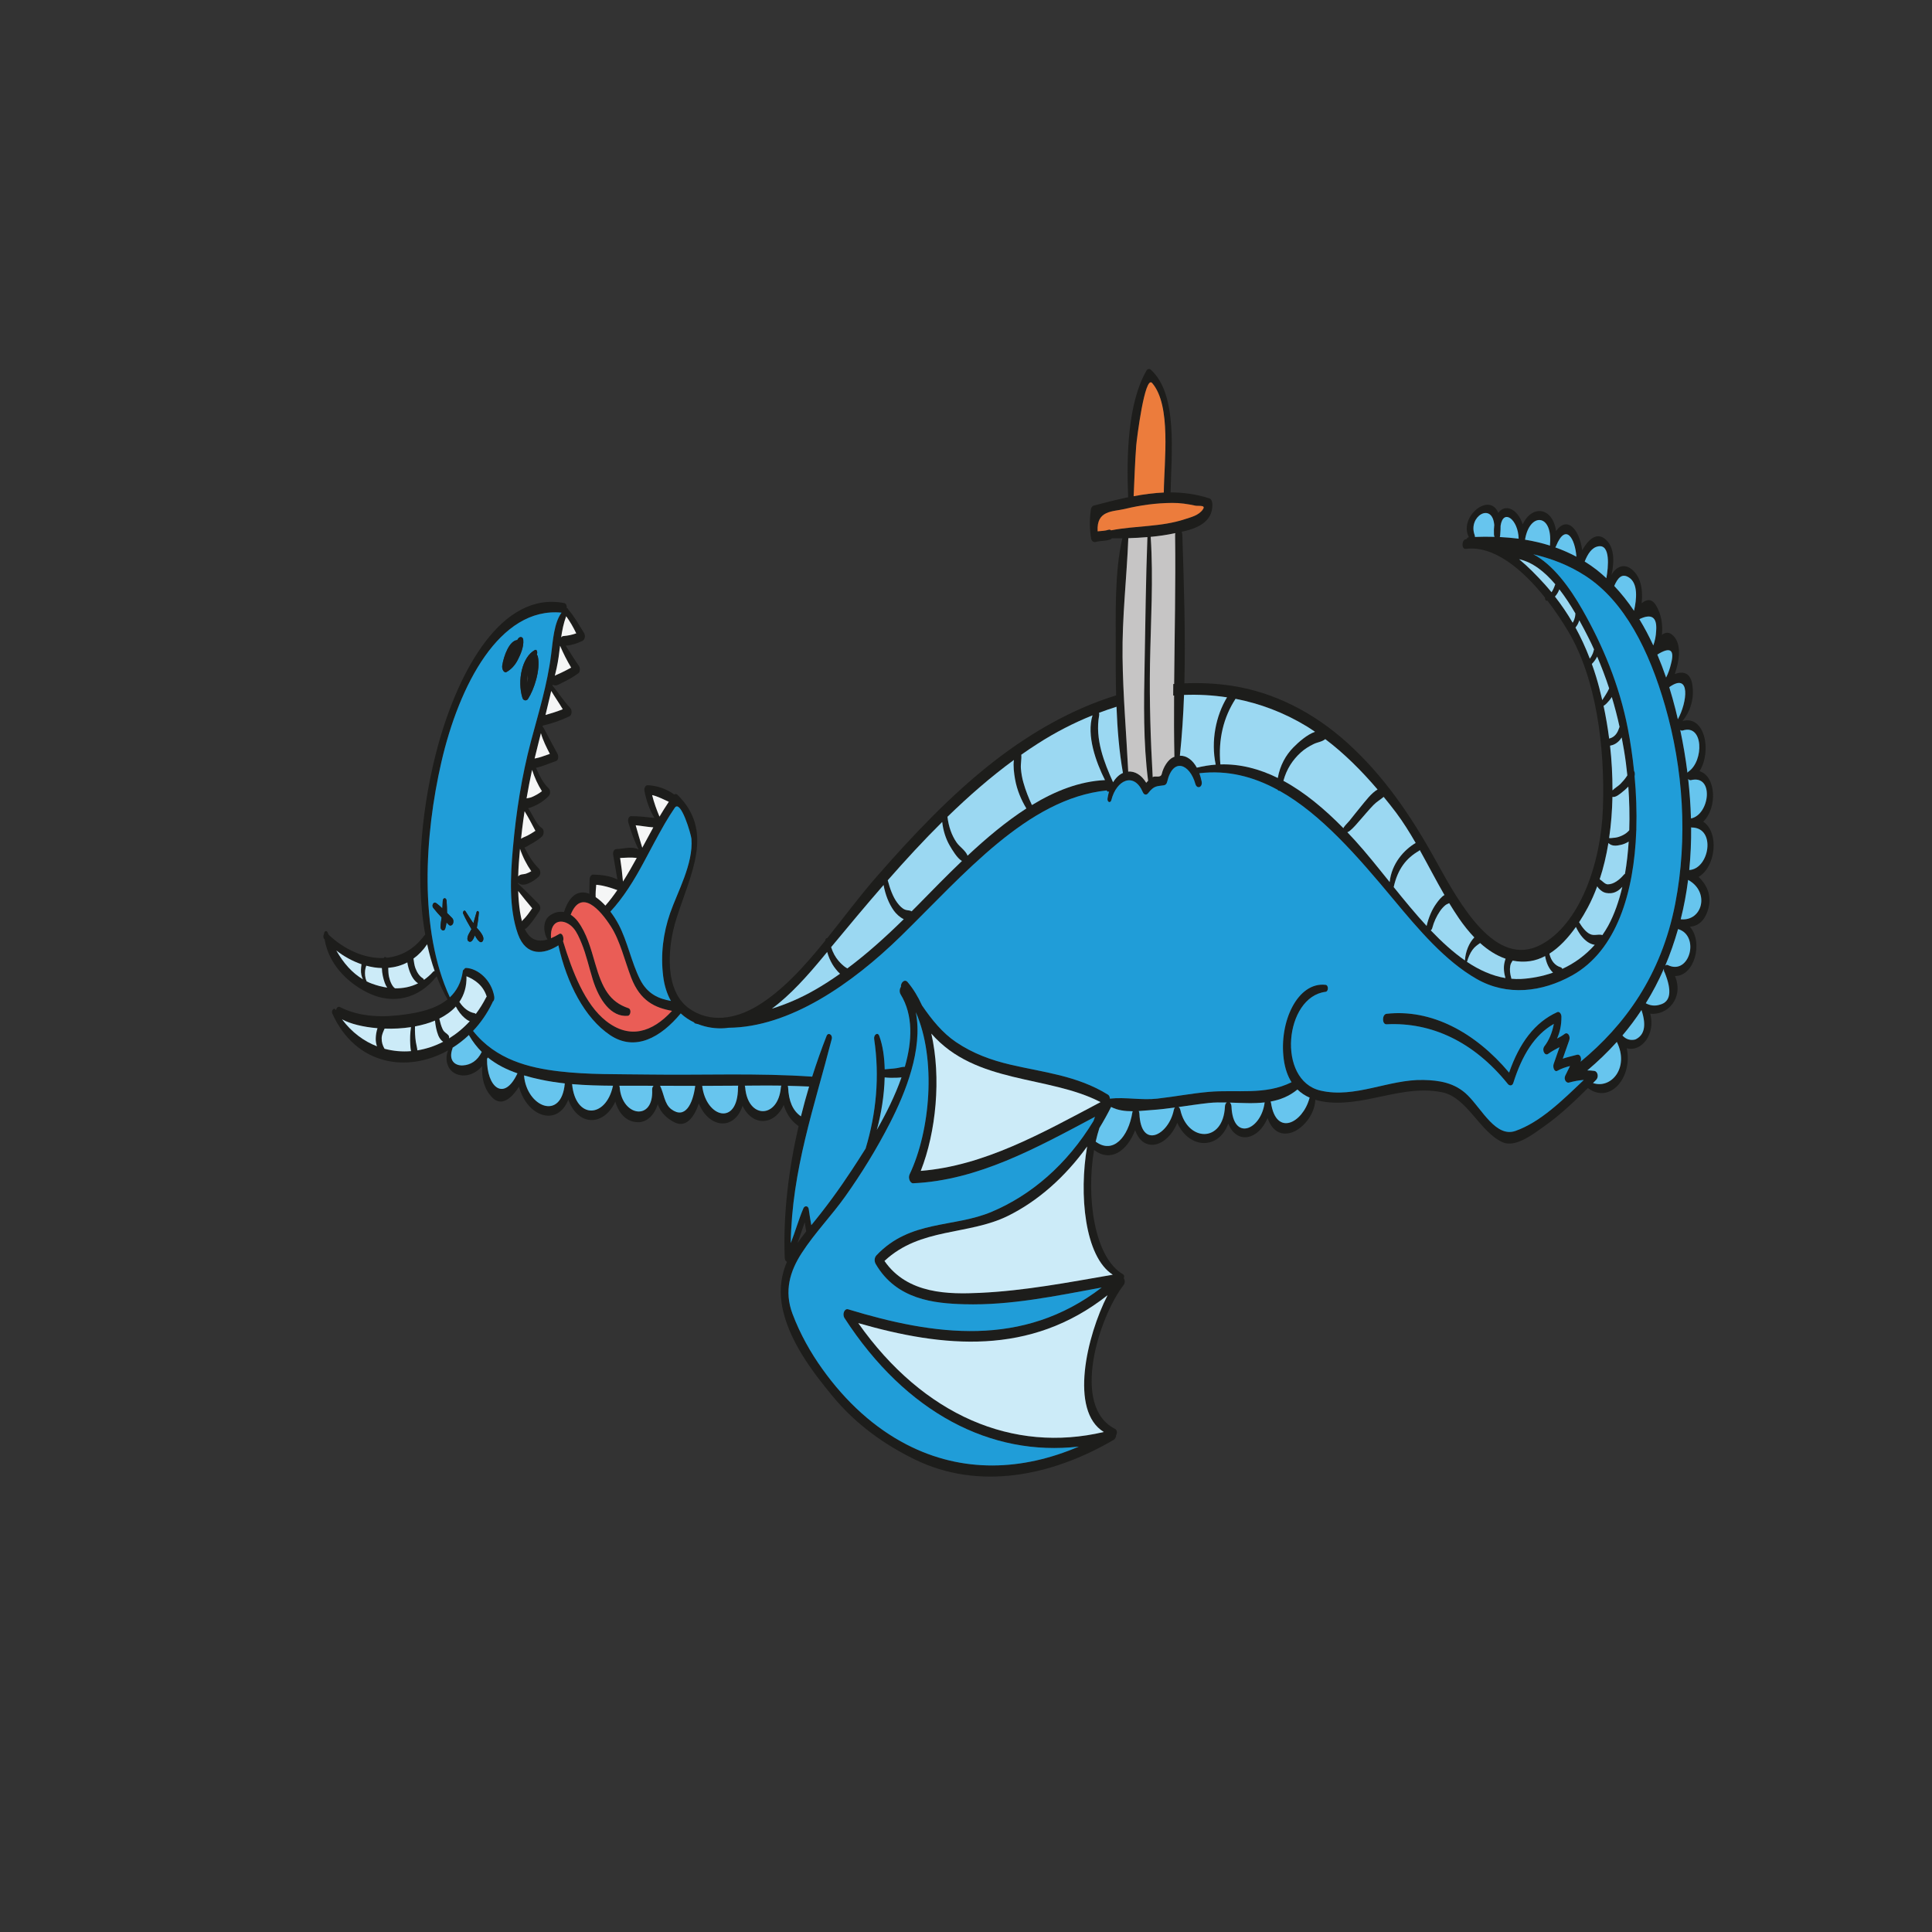 <?xml version="1.0" encoding="UTF-8" standalone="no"?>
<!-- Generator: Adobe Illustrator 17.0.0, SVG Export Plug-In . SVG Version: 6.00 Build 0)  -->

<svg
   xmlns:dc="http://purl.org/dc/elements/1.1/"
   xmlns:cc="http://creativecommons.org/ns#"
   xmlns:rdf="http://www.w3.org/1999/02/22-rdf-syntax-ns#"
   xmlns:svg="http://www.w3.org/2000/svg"
   xmlns="http://www.w3.org/2000/svg"
   xmlns:sodipodi="http://sodipodi.sourceforge.net/DTD/sodipodi-0.dtd"
   xmlns:inkscape="http://www.inkscape.org/namespaces/inkscape"
   version="1.1"
   x="0px"
   y="0px"
   width="250"
   height="250"
   viewBox="0 0 250 250"
   enable-background="new 0 0 595.28 841.89"
   xml:space="preserve"
   id="svg2"
   inkscape:version="0.91pre3 r13670"
   sodipodi:docname="epica.svg"><rect x="0" y="0" width="250" height="250" fill="#333333" stroke="none"/><defs
     id="defs200" /><sodipodi:namedview
     pagecolor="#ffffff"
     bordercolor="#666666"
     borderopacity="1"
     objecttolerance="10"
     gridtolerance="10"
     guidetolerance="10"
     inkscape:pageopacity="0"
     inkscape:pageshadow="2"
     inkscape:window-width="640"
     inkscape:window-height="480"
     id="namedview198"
     showgrid="false"
     inkscape:zoom="0.28032165"
     inkscape:cx="235.21173"
     inkscape:cy="420.94501"
     inkscape:window-x="0"
     inkscape:window-y="0"
     inkscape:window-maximized="0"
     inkscape:current-layer="svg2" /><g
     id="Capa_1"
     display="none"
     style="display:none"
     transform="translate(0,-591.89)"><path
       display="inline"
       d="m 533.412,596.11 c 0,26.883 -22.768,48.676 -50.855,48.676 l -369.909,0 c -28.086,0 -50.855,-21.793 -50.855,-48.676 l 0,-349.823 c 0,-26.883 22.768,-48.676 50.855,-48.676 l 369.909,0 c 28.086,0 50.855,21.793 50.855,48.676 l 0,349.823 z"
       id="path5"
       inkscape:connector-curvature="0"
       style="clip-rule:evenodd;display:inline;fill:#80a5c6;fill-rule:evenodd" /><path
       display="inline"
       d="m 513.148,581.228 c 0,24.596 -20.812,44.534 -46.485,44.534 l -338.121,0 c -25.673,0 -46.485,-19.939 -46.485,-44.534 l 0,-320.06 c 0,-24.596 20.812,-44.534 46.485,-44.534 l 338.122,0 c 25.673,0 46.485,19.939 46.485,44.534 l 0,320.06 z"
       id="path7"
       inkscape:connector-curvature="0"
       style="clip-rule:evenodd;display:inline;fill:#cee8ef;fill-rule:evenodd" /></g><g
     id="Capa_2"
     transform="matrix(0.437,0,0,0.626,1.743,-149.459)"><g
       id="g10"><path
         d="m 498.982,420.012 c 2.178,1.446 3.947,3.673 2.95,6.389 -0.967,2.657 -3.097,3.81 -5.539,3.908 4.054,3.204 1.387,10.248 -4.406,10.199 2.686,4.474 -2.149,8.206 -7.327,7.776 1.631,4.249 -2.589,8.001 -6.946,7.151 1.807,6.037 -4.953,11.586 -11.42,8.274 -0.029,-0.02 -0.039,-0.039 -0.068,-0.059 -4.113,2.843 -8.304,5.617 -12.778,7.825 -3.282,1.622 -8.636,4.591 -12.475,3.39 -6.819,-2.12 -10.482,-9.261 -17.907,-10.326 -7.141,-1.026 -14.038,0.313 -21.091,1.309 -4.289,0.606 -10.961,1.417 -16.48,0.234 -0.205,3.341 -4.162,6.233 -7.239,6.819 -3.331,0.635 -5.637,-0.557 -6.907,-3.048 -2.696,4.582 -9.134,5.51 -11.635,1.162 -2.892,5.49 -11.586,5.256 -15.103,-0.166 -2.901,4.992 -10.013,6.399 -12.475,1.514 -2.432,4.406 -7.317,6.692 -12.162,4.093 -2.364,9.613 -0.029,22.205 8.587,25.712 0.391,0.156 0.41,0.567 0.205,0.791 0.352,0.391 0.449,0.967 -0.049,1.426 -7.288,6.614 -15.748,25.077 -2.52,29.737 0.654,0.225 0.674,0.918 0.313,1.29 -0.02,0.391 -0.244,0.772 -0.723,0.967 -18.336,7.493 -39.896,10.551 -58.956,4.035 -8.763,-2.999 -17.242,-7.102 -24.354,-13.12 -5.49,-4.66 -13.335,-11.615 -14.995,-19.049 -0.742,-3.341 0.029,-6.164 1.553,-8.665 -0.342,-0.088 -0.635,-0.381 -0.655,-0.85 -0.498,-8.978 1.163,-18.317 4.103,-27.207 -2.11,-0.996 -3.556,-2.442 -4.396,-4.357 -2.833,4.337 -9.31,4.415 -12.192,0.166 -2.433,5.177 -9.945,4.67 -12.944,-0.479 -1.329,2.774 -3.761,5.07 -7.131,3.927 -1.837,-0.625 -4.181,-1.876 -5.021,-3.781 -0.01,-0.01 -0.01,-0.02 -0.01,-0.029 -0.967,2.237 -3.185,3.8 -5.9,3.751 -3.282,-0.049 -5.549,-1.661 -6.682,-4.24 -3.546,5.236 -11.088,5.021 -13.911,-0.42 -3.194,5.646 -12.133,3.634 -14.614,-2.677 -2.042,2.266 -5.09,4.259 -7.923,2.227 -2.364,-1.7 -3.175,-3.966 -2.97,-6.467 -2.032,1.612 -4.845,2.305 -7.356,1.7 -2.716,-0.645 -3.927,-2.794 -2.735,-4.972 -12.006,4.709 -27.334,3.136 -34.289,-7.62 -0.391,-0.606 0.537,-1.338 0.996,-0.772 0.029,0.029 0.049,0.049 0.078,0.078 0.176,-0.479 0.625,-0.84 1.211,-0.635 6.067,2.178 13.198,2.149 19.528,1.504 3.595,-0.371 8.646,-1.006 12.309,-3.097 -1.241,-1.504 -2.305,-3.107 -3.234,-4.787 -0.02,0.02 -0.029,0.049 -0.049,0.068 -5.353,4.718 -12.934,5.695 -19.655,3.566 -5.295,-1.671 -12.035,-5.373 -13.462,-11.254 -0.049,-0.039 -0.088,-0.068 -0.137,-0.107 -0.322,-0.264 -0.273,-0.664 -0.059,-0.948 0,-0.576 0.742,-0.957 1.094,-0.362 0.088,0.156 0.186,0.293 0.283,0.449 4.582,3.038 10.59,4.982 16.324,4.826 0.01,-0.01 0.01,-0.029 0.02,-0.039 0.195,-0.244 0.606,-0.215 0.84,-0.02 4.122,-0.273 8.059,-1.661 11.156,-4.591 0.088,-0.078 0.186,-0.127 0.283,-0.176 -3.292,-12.768 -0.694,-27.773 3.82,-39.203 6.086,-15.396 18.825,-31.857 37.366,-29.336 0.527,0.078 0.742,0.537 0.713,0.996 0.01,0.01 0.01,0.01 0.02,0.02 0.195,0.02 0.371,0.147 0.43,0.322 1.778,1.397 3.116,3.126 4.64,4.806 0.527,0.567 0.293,1.426 -0.44,1.671 -1.592,0.527 -3.253,0.909 -4.943,0.996 1.299,1.397 2.54,2.833 3.908,4.181 0.42,0.43 0.362,1.25 -0.205,1.534 -1.534,0.772 -3.146,1.397 -4.767,1.944 -0.879,0.293 -1.915,0.83 -2.794,0.391 -0.029,0.068 -0.049,0.137 -0.078,0.205 1.788,1.456 3.331,3.224 5.207,4.562 0.684,0.498 0.606,1.514 -0.234,1.797 -2.56,0.84 -5.178,1.465 -7.835,1.905 -0.029,0.068 -0.059,0.147 -0.078,0.215 0.127,0.078 0.264,0.176 0.381,0.332 0.361,0.488 0.733,0.957 1.094,1.436 0.957,1.28 1.944,2.53 2.921,3.79 0.401,0.508 0.342,1.377 -0.41,1.553 -1.983,0.459 -3.917,1.104 -5.93,1.397 1.016,1.583 2.149,3.204 3.722,4.21 0.645,0.401 0.586,1.221 0,1.641 -1.338,0.967 -2.901,1.671 -4.484,2.12 -0.449,0.117 -0.987,0.293 -1.534,0.4 1.387,1.368 2.345,3.312 4.083,4.103 0.713,0.332 0.576,1.348 0,1.719 -1.055,0.664 -2.217,1.153 -3.38,1.602 -0.567,0.215 -1.182,0.518 -1.807,0.694 1.182,1.641 2.52,3.136 4.21,4.298 0.635,0.43 0.635,1.27 0,1.7 -1.28,0.879 -4.679,2.432 -6.115,1.231 0,0.068 0,0.147 0,0.215 2.061,1.348 4.103,2.765 6.106,4.201 0.508,0.362 0.655,1.036 0.195,1.514 -1.172,1.231 -2.393,2.55 -3.82,3.487 -0.166,0.117 -0.332,0.166 -0.498,0.166 1.534,2.276 3.878,2.784 6.75,2.169 -1.299,-1.465 -1.475,-3.868 0.654,-4.933 1.338,-0.674 2.804,-0.899 4.21,-0.723 1.758,-3.79 4.601,-4.562 7.522,-3.781 -0.039,-0.967 0.059,-1.924 0.068,-2.931 0,-0.557 0.469,-1.045 1.036,-1.036 2.345,0.029 4.914,0.234 7.19,1.006 -0.449,-1.69 -0.821,-3.4 -1.25,-5.099 -0.147,-0.596 0.283,-1.162 0.899,-1.172 2.13,-0.049 4.513,-0.654 6.594,0.059 0.029,0.01 0.049,0.029 0.078,0.049 -1.27,-1.7 -2.227,-3.605 -3.058,-5.559 -0.254,-0.615 0.029,-1.358 0.781,-1.358 2.315,-0.01 4.63,0.195 6.946,0.361 -1.436,-1.524 -2.442,-3.654 -2.98,-5.559 -0.166,-0.586 0.303,-1.221 0.918,-1.202 2.608,0.049 5.539,0.713 7.893,1.915 0.303,-0.127 0.674,-0.147 0.957,0.049 10.961,7.571 3.986,16.187 -0.293,25.585 -2.814,6.184 -3.488,14.956 3.663,18.551 6.242,3.146 13.843,2.208 20.114,-0.41 7.522,-3.146 14.038,-8.157 20.271,-13.55 0.01,-0.352 0.313,-0.547 0.625,-0.547 4.894,-4.259 9.622,-8.714 14.556,-12.651 10.892,-8.704 22.205,-17.017 34.465,-23.699 11.537,-6.291 23.807,-11.078 36.497,-13.813 -0.117,-3.194 -0.127,-6.379 -0.117,-9.466 0.029,-7.19 -0.391,-15.992 1.964,-23.006 -1.036,0 -2.071,0.01 -3.107,0 -0.117,0.107 -0.254,0.195 -0.449,0.244 -1.456,0.361 -2.892,0.234 -4.386,0.518 -0.547,0.107 -1.182,-0.147 -1.319,-0.752 -0.459,-2.042 -0.469,-3.908 -0.068,-5.959 0.068,-0.362 0.44,-0.733 0.801,-0.801 3.419,-0.625 6.838,-1.241 10.257,-1.739 -0.01,-0.029 -0.02,-0.059 -0.02,-0.088 -0.479,-8.401 -0.166,-19.323 5.461,-26.122 0.283,-0.332 0.879,-0.381 1.241,-0.156 8.04,5.051 6.096,17.223 5.871,25.37 3.829,0.01 7.659,0.361 11.508,1.241 0.527,0.127 0.83,0.625 0.86,1.133 0.264,3.996 -5.344,5.207 -9.105,5.773 0.117,0.156 0.205,0.342 0.215,0.576 0.449,10.033 0.977,20.476 0.606,30.743 4.718,-0.137 9.476,0.01 14.253,0.528 12.065,1.319 23.778,5.324 34.055,11.811 10.502,6.633 18.61,14.751 26.249,24.442 7.2,9.134 17.662,22.146 30.987,17.262 11.43,-4.191 17.828,-16.676 18.395,-28.301 0.615,-12.504 -1.934,-26.738 -10.316,-36.526 -1.758,-2.061 -3.829,-4.23 -6.115,-6.301 -0.088,0.01 -0.176,0.02 -0.264,0.02 -0.332,-0.029 -0.527,-0.391 -0.459,-0.654 -6.711,-5.881 -15.191,-10.824 -23.475,-10.072 -1.299,0.117 -1.241,-1.837 0,-1.993 0.078,-0.01 0.156,-0.01 0.234,-0.02 0.147,-0.215 0.371,-0.381 0.703,-0.401 -3.116,-4.132 6.096,-9.486 8.704,-5.031 2.003,-1.954 5.725,-0.869 7.229,2.364 2.765,-4.093 8.851,-3.575 9.876,1.387 3.302,-3.194 6.858,-0.44 7.747,3.976 1.651,-2.071 4.064,-3.741 6.594,-2.423 2.989,1.553 2.97,4.728 2.071,7.532 1.231,-1.612 3.468,-2.354 5.549,-1.387 3.097,1.436 3.829,4.328 3.39,7.239 1.397,-0.84 2.979,-1.065 4.298,0.488 1.544,1.837 2.003,3.947 1.7,6.037 1.182,-0.635 2.491,-0.674 3.829,0.567 2.012,1.856 1.211,5.05 -0.02,7.532 2.178,-0.567 4.562,-0.459 5.177,2.13 0.713,3.019 -0.694,5.705 -2.882,7.59 6.565,-1.28 8.753,6.194 5.031,10.365 4.992,1.075 5.265,7.639 1.094,10.433 4.804,2.254 3.73,9.337 -1.37,11.418 z m -2.257,-12.075 c 5.588,-0.791 6.926,-9.134 -0.01,-7.923 -0.313,0.049 -0.596,-0.068 -0.821,-0.244 0.431,2.706 0.714,5.432 0.831,8.167 z m -0.517,10.658 c 5.988,-0.225 8.02,-8.773 0.742,-8.792 -0.059,0 -0.117,-0.02 -0.176,-0.039 0.039,2.96 -0.146,5.91 -0.566,8.831 z m -0.225,-20.339 c 4.611,-2.227 4.464,-9.915 -1.71,-8.499 -0.293,0.059 -0.537,0 -0.733,-0.127 0.879,2.892 1.602,5.852 2.139,8.851 0.079,-0.088 0.177,-0.156 0.304,-0.225 z m -2.296,30.518 c 6.457,0.459 8.704,-5.676 2.188,-8.138 -0.498,2.756 -1.221,5.471 -2.188,8.138 z m -0.85,-41.342 c 2.794,-3.517 3.849,-9.827 -2.55,-6.633 0.674,1.504 1.289,3.038 1.856,4.601 0.245,0.674 0.47,1.358 0.694,2.032 z m -2.969,50.809 c 6.428,2.208 9.613,-6.067 3.038,-7.444 -1.104,2.686 -2.374,5.217 -3.82,7.59 0.205,-0.166 0.489,-0.254 0.782,-0.146 z m 2.198,-12.71 c 3.771,-13.55 2.345,-27.91 -2.999,-40.854 -4.728,-11.488 -12.026,-21.667 -23.641,-26.904 -4.943,-2.237 -10.111,-3.575 -15.386,-4.445 5.822,2.12 10.775,6.848 14.595,11.527 5.9,7.229 10.912,15.503 13.413,24.559 0.772,2.784 1.387,5.715 1.827,8.704 0.117,0.137 0.195,0.303 0.215,0.479 0.029,0.205 0,0.401 -0.059,0.606 0.479,3.614 0.674,7.307 0.518,10.931 0.01,0.059 0.01,0.117 0.01,0.186 -0.01,0.049 -0.02,0.088 -0.029,0.137 -0.654,12.807 -5.812,24.794 -19.02,29.932 -8.89,3.458 -19.264,4.318 -28.271,0.713 -9.329,-3.732 -17.144,-10.169 -24.764,-16.568 -10.492,-8.802 -21.296,-17.496 -33.556,-22.302 -0.225,0.02 -0.469,-0.059 -0.625,-0.234 -7.151,-2.716 -14.79,-4.103 -23.143,-3.409 0.274,0.527 0.518,1.094 0.684,1.71 0.332,1.231 -1.407,1.631 -1.856,0.508 -1.651,-4.132 -6.614,-5.588 -8.352,-0.469 -0.156,0.469 -0.498,0.684 -0.977,0.742 -1.983,0.225 -2.872,0 -4.67,1.641 -0.479,0.43 -1.211,0.361 -1.553,-0.205 -2.618,-4.259 -7.835,-2.55 -9.329,1.612 -0.254,0.723 -1.289,0.44 -1.133,-0.313 0.107,-0.537 0.273,-1.026 0.469,-1.495 -0.068,0.049 -0.156,0.078 -0.254,0.088 -0.215,0.02 -0.371,-0.098 -0.459,-0.264 -23.455,1.67 -42.309,17.398 -60.949,30.118 -14.429,9.837 -32.931,18.854 -51.072,18.942 -0.371,0.029 -0.742,0.078 -1.114,0.088 -2.54,0.127 -5.295,-0.127 -7.893,-0.84 -0.293,-0.049 -0.586,-0.098 -0.879,-0.147 -0.127,-0.029 -0.215,-0.108 -0.264,-0.205 -1.407,-0.469 -2.755,-1.075 -3.966,-1.866 -5.861,4.943 -13.471,7.971 -20.925,4.484 -7.561,-3.546 -12.807,-10.726 -15.308,-18.551 -4.171,1.876 -9.564,2.393 -11.987,-2.354 -2.706,-5.295 -2.208,-11.996 -1.485,-17.701 0.948,-7.532 2.638,-14.976 5.334,-22.088 2.237,-5.861 4.875,-11.801 5.998,-18.004 0.518,-2.872 0.86,-6.535 3.077,-8.626 -18.326,-1.231 -30.333,14.986 -35.578,30.88 -4.982,15.113 -6.731,34.69 2.511,48.63 1.924,-1.27 3.37,-2.999 3.839,-5.412 0.039,-0.195 0.186,-0.313 0.361,-0.352 0.137,-0.186 0.342,-0.313 0.635,-0.303 3.409,0.117 7.444,2.413 8.304,5.891 0.127,0.518 -0.098,0.909 -0.449,1.114 -0.029,0.059 -0.059,0.127 -0.107,0.195 -1.514,2.198 -3.468,4.152 -5.715,5.813 6.78,5.988 16.676,7.629 25.399,8.352 8.812,0.733 17.623,0.567 26.454,0.664 16.236,0.156 32.423,-0.342 48.561,0.44 1.329,-2.911 2.755,-5.734 4.269,-8.421 0.459,-0.811 1.856,-0.264 1.524,0.645 -5.138,13.979 -11.82,27.099 -12.133,42.173 1.319,-2.345 2.325,-4.855 3.741,-7.18 0.361,-0.596 1.465,-0.576 1.592,0.205 0.195,1.123 0.498,2.188 0.752,3.273 4.22,-3.575 8.245,-7.405 12.035,-11.439 1.143,-1.221 2.54,-2.706 4.044,-4.396 3.146,-7.258 4.191,-14.888 2.53,-22.635 -0.186,-0.889 1.065,-1.514 1.514,-0.645 1.035,1.973 1.534,4.367 1.612,6.907 1.172,-0.098 2.354,-0.117 3.517,-0.244 0.821,-0.078 1.631,-0.293 2.442,-0.274 2.198,-5.353 2.511,-10.677 -1.241,-14.966 -0.459,-0.537 -0.303,-1.192 0.088,-1.573 -0.117,-0.85 1.084,-1.71 1.973,-0.977 1.69,1.397 3.107,3.028 4.269,4.826 2.931,2.999 6.076,5.686 10.013,7.551 5.09,2.413 10.55,3.771 16.099,4.679 9.749,1.602 19.811,2.247 28.975,6.223 0.361,0.166 0.518,0.479 0.537,0.811 4.601,-0.352 9.378,0.371 14.038,0 5.09,-0.4 10.16,-1.084 15.259,-1.397 8.177,-0.508 16.627,0.742 24.5,-1.993 -1.123,-1.231 -1.944,-2.794 -2.315,-4.767 -1.456,-7.678 4.074,-16.011 12.377,-15.366 0.938,0.068 0.928,1.368 0,1.446 -12.104,1.036 -14.536,18.307 -1.485,20.417 10.209,1.661 20.232,-2.354 30.43,-2.198 4.543,0.068 9.359,0.508 13.208,3.204 4.23,2.95 8.333,8.743 14.087,7.327 7.405,-1.817 13.901,-6.32 20.241,-10.531 -1.465,0.059 -2.921,0.264 -4.425,0.547 -0.752,0.137 -1.592,-0.655 -1.084,-1.417 0.469,-0.684 0.938,-1.358 1.416,-2.012 -1.26,0.234 -2.52,0.508 -3.751,0.987 -0.86,0.342 -1.426,-0.742 -1.084,-1.417 0.576,-1.153 1.153,-2.315 1.729,-3.468 -1.123,0.42 -2.257,0.821 -3.341,1.377 -0.977,0.508 -1.944,-0.713 -1.172,-1.524 1.397,-1.26 2.335,-2.813 2.833,-4.66 -5.734,2.276 -9.417,6.487 -12.006,12.211 -0.293,0.645 -1.163,0.606 -1.612,0.205 -10.091,-8.743 -22.635,-12.807 -35.911,-12.338 -1.416,0.049 -1.377,-2.061 0,-2.169 13.208,-1.026 26.181,3.771 36.282,12.153 3.058,-6.115 7.561,-10.375 14.253,-12.495 0.615,-0.195 1.231,0.322 1.241,0.938 0.02,1.807 -0.479,3.224 -1.29,4.523 0.772,-0.283 1.534,-0.586 2.266,-0.967 0.879,-0.459 1.768,0.459 1.328,1.329 -0.635,1.26 -1.27,2.53 -1.905,3.79 1.387,-0.332 2.804,-0.528 4.23,-0.811 0.889,-0.176 1.475,0.723 1.036,1.446 12.974,-7.484 23.896,-17.771 28.038,-32.688 z m -1.241,-49.597 c 1.104,-2.911 -0.254,-3.536 -4.064,-1.876 0.928,1.534 1.798,3.116 2.599,4.748 0.625,-0.869 1.123,-1.827 1.465,-2.872 z m -3.263,70.483 c 3.126,-0.586 3.595,-2.794 1.397,-6.614 -0.244,-0.225 -0.303,-0.537 -0.244,-0.821 -1.602,2.56 -3.4,4.933 -5.373,7.151 1.348,0.509 2.755,0.616 4.22,0.284 z m -1.143,-77.311 c 0.293,-2.804 -1.377,-3.575 -4.982,-2.364 1.495,1.71 2.872,3.527 4.132,5.432 0.489,-0.929 0.782,-1.945 0.85,-3.068 z m -6.184,84.521 c 2.706,-0.879 3.331,-2.872 1.876,-5.998 -0.02,-0.029 -0.029,-0.059 -0.049,-0.088 -1.758,1.856 -3.634,3.605 -5.637,5.256 1.056,0.8 2.326,1.074 3.81,0.83 z m -0.381,-88.614 c 0.801,-2.393 1.241,-5.637 -1.456,-6.868 -2.13,-0.987 -3.38,0.088 -4.396,1.729 2.101,1.553 4.065,3.273 5.852,5.139 z m -1.406,45.357 c 0.147,-3.058 0.029,-6.106 -0.273,-9.017 -0.635,0.469 -1.29,0.85 -1.739,1.094 -0.752,0.42 -1.993,1.192 -2.96,1.026 -0.088,2.882 -0.4,5.734 -0.987,8.509 0.381,0.059 0.996,-0.029 1.27,-0.039 0.723,-0.029 1.426,-0.137 2.12,-0.342 0.752,-0.215 1.504,-0.479 2.159,-0.928 0.146,-0.098 0.283,-0.196 0.41,-0.303 z m -0.723,-11.176 c 0.059,-0.059 0.098,-0.117 0.156,-0.176 -0.127,-0.879 -0.274,-1.749 -0.43,-2.589 -0.332,-1.768 -0.762,-3.507 -1.241,-5.236 -0.195,0.195 -0.381,0.381 -0.557,0.527 -0.84,0.684 -1.846,1.045 -2.892,1.172 0.488,3.038 0.733,6.145 0.723,9.241 0.723,-0.518 1.719,-0.889 2.364,-1.348 0.656,-0.468 1.32,-0.995 1.877,-1.591 z m -0.547,20.183 c 0.547,-2.159 0.889,-4.406 1.104,-6.662 -0.791,0.352 -1.631,0.576 -2.286,0.674 -1.358,0.215 -2.647,0.342 -3.722,-0.371 -0.606,2.598 -1.456,5.109 -2.579,7.483 0.782,0.332 1.544,1.055 2.413,1.055 1.719,-0.01 3.458,-0.928 4.758,-2.012 0.107,-0.079 0.214,-0.128 0.312,-0.167 z m -9.466,43.247 c 5.324,1.289 10.844,-3.136 7.063,-8.499 -2.735,2.12 -5.656,4.074 -8.743,5.891 0.694,0 1.387,0.029 2.1,0.107 0.987,0.117 1.358,1.26 0.498,1.856 -0.303,0.215 -0.616,0.43 -0.918,0.645 z m 7.111,-72.417 c 0.303,-0.332 0.518,-0.781 0.752,-1.211 -0.655,-2.1 -1.426,-4.152 -2.296,-6.164 -0.479,0.528 -1.055,0.997 -1.485,1.29 -0.225,0.166 -0.459,0.303 -0.703,0.43 -0.039,0.02 -0.147,0.059 -0.254,0.088 0.674,2.198 1.231,4.464 1.661,6.789 0.88,-0.167 1.71,-0.509 2.325,-1.222 z m 1.573,31.866 c -0.967,0.723 -2.051,1.231 -3.37,1.309 -0.909,0.049 -1.885,-0.02 -2.716,-0.44 -0.352,-0.186 -0.684,-0.361 -0.997,-0.625 -0.02,-0.01 -0.186,-0.176 -0.352,-0.352 -0.811,1.534 -1.739,3.009 -2.804,4.396 -0.791,1.035 -1.651,2.051 -2.559,3.019 0.889,1.016 1.954,2.032 3.234,2.452 1.241,0.41 2.257,-0.01 3.468,0.166 0.068,0.01 0.117,0.029 0.176,0.059 0.606,-0.615 1.192,-1.25 1.729,-1.934 1.837,-2.365 3.205,-5.11 4.191,-8.05 z m -4.386,-40.346 c 0.156,-0.215 0.313,-0.449 0.488,-0.674 -1.055,-2.257 -2.247,-4.445 -3.556,-6.584 -0.069,0.088 -0.137,0.176 -0.196,0.264 -0.4,0.498 -0.869,0.909 -1.377,1.27 0.44,0.85 0.85,1.7 1.241,2.589 0.684,1.553 1.289,3.194 1.846,4.885 0.147,-0.176 0.303,-0.352 0.449,-0.498 0.382,-0.412 0.763,-0.812 1.105,-1.252 z m -0.342,-23.455 c 0.615,-2.325 1.25,-7.063 -2.403,-6.584 -1.954,0.244 -3.116,1.592 -4.015,3.136 1.202,0.527 2.384,1.084 3.536,1.71 0.997,0.536 1.944,1.132 2.882,1.738 z m -4.034,15.591 c 0.156,-0.264 0.274,-0.576 0.381,-0.889 -0.537,-0.83 -1.094,-1.651 -1.68,-2.452 -0.84,-1.163 -1.729,-2.354 -2.677,-3.546 -0.137,0.293 -0.293,0.557 -0.43,0.752 -0.215,0.283 -0.449,0.527 -0.703,0.742 1.583,2.012 2.999,4.152 4.249,6.438 0.332,-0.312 0.625,-0.654 0.86,-1.045 z m 0.595,60.196 c -0.762,-0.078 -1.524,-0.313 -2.091,-0.586 -1.465,-0.703 -2.599,-1.797 -3.488,-3.116 -2.305,2.276 -4.924,4.24 -7.854,5.529 0.498,1.485 1.651,2.462 3.331,2.804 0.244,0.049 0.401,0.176 0.518,0.332 3.479,-1.123 6.761,-2.745 9.584,-4.963 z m -5.753,-68.294 c 0,-0.078 0.01,-0.147 0.02,-0.215 -1.456,-1.739 -3.038,-3.439 -4.738,-4.972 -0.322,0.567 -0.772,1.084 -1.299,1.495 1.885,1.69 3.644,3.487 5.236,5.402 0.166,-0.186 0.322,-0.381 0.44,-0.606 0.174,-0.342 0.321,-0.714 0.341,-1.104 z m 0.322,-11.938 c -0.371,-3.722 -3.165,-7.161 -6.066,-2.13 -0.049,0.078 -0.107,0.147 -0.176,0.205 2.119,0.528 4.2,1.163 6.242,1.925 z m -7.366,7.346 c 0.459,-0.449 0.801,-1.026 1.104,-1.651 -3.165,-2.599 -6.711,-4.562 -10.687,-5.168 2.696,1.563 5.236,3.39 7.551,5.168 0.694,0.538 1.368,1.085 2.032,1.651 z m -0.449,-9.954 c 0.782,-6.36 -6.096,-6.575 -7.395,-0.909 2.501,0.283 4.972,0.684 7.415,1.221 -0.03,-0.097 -0.04,-0.195 -0.02,-0.312 z m 0.889,88.585 c -1.192,-0.791 -2.012,-2.012 -2.335,-3.419 -1.417,0.518 -2.901,0.889 -4.445,1.045 -1.788,0.186 -3.507,0.117 -5.178,-0.107 -0.283,0.313 -0.586,0.606 -0.703,1.075 -0.215,0.87 -0.049,1.671 0.283,2.481 0.029,0.068 0.029,0.127 0.039,0.186 0.938,0.059 1.885,0.088 2.843,0.049 3.107,-0.119 6.34,-0.539 9.496,-1.31 z m -10.179,-89.699 c -0.098,-3.956 -4.552,-6.34 -5.344,-2.667 0.01,0.528 -0.029,1.124 -0.108,1.778 0,0.01 0,0.029 0,0.049 0,0 0,0 -0.01,0 -0.01,0.088 -0.01,0.156 -0.02,0.244 -0.02,0.107 -0.059,0.176 -0.098,0.254 1.867,0.069 3.723,0.176 5.58,0.342 z m -4.162,87.54 c 0.078,-0.244 0.186,-0.488 0.303,-0.713 -2.677,-0.645 -5.197,-1.758 -7.551,-3.243 -0.791,0.4 -1.612,0.772 -2.257,1.407 -0.733,0.703 -1.231,1.553 -1.631,2.481 3.644,1.7 7.434,2.892 11.39,3.351 -0.43,-1.037 -0.635,-2.209 -0.254,-3.283 z m -8.773,-87.901 c 1.915,-0.049 3.859,-0.068 5.803,-0.02 -0.088,-0.137 -0.166,-0.283 -0.176,-0.459 -0.049,-0.742 -0.01,-1.397 0.088,-1.983 -0.576,-4.836 -7.864,-1.778 -5.803,2.071 0.069,0.137 0.088,0.264 0.088,0.391 z m -2.969,87.539 c 0.186,-1.895 1.241,-3.634 2.774,-4.758 -1.612,-1.172 -3.136,-2.511 -4.562,-3.956 -0.996,-1.016 -1.944,-2.061 -2.872,-3.126 -0.381,0.147 -0.791,0.225 -1.153,0.43 -0.576,0.342 -1.114,0.742 -1.583,1.231 -0.977,1.006 -1.778,2.159 -2.276,3.478 -0.088,0.234 -0.254,0.391 -0.44,0.488 3.254,2.374 6.614,4.513 10.112,6.213 z m -8.48,-11.752 c 0.635,-0.625 1.485,-1.397 2.413,-1.768 -2.511,-3.038 -4.855,-6.223 -7.317,-9.3 -0.078,0.078 -0.166,0.147 -0.283,0.195 -3.644,1.465 -6.233,3.693 -7.424,7.463 3.155,2.735 6.399,5.49 9.749,8.03 0.01,-0.01 0,-0.02 0.01,-0.039 0.576,-1.699 1.543,-3.321 2.852,-4.581 z m -6.105,-12.533 c -1.817,-2.198 -3.712,-4.328 -5.793,-6.262 -1.202,-1.114 -2.432,-2.198 -3.683,-3.263 -0.967,0.586 -2.051,0.987 -2.999,1.671 -1.338,0.957 -2.599,2.032 -3.898,3.058 -0.987,0.781 -1.973,1.631 -3.067,2.257 -0.303,0.176 -0.557,0.264 -0.791,0.322 0.781,0.567 1.553,1.153 2.325,1.739 3.321,2.55 6.711,5.529 10.209,8.567 0.575,-3.85 4.268,-6.683 7.697,-8.089 z m -16.275,-7.483 c 1.338,-1.123 3.136,-2.843 4.992,-3.566 -4.816,-3.947 -9.974,-7.512 -15.484,-10.414 -1.036,0.586 -2.315,0.625 -3.439,1.016 -1.338,0.459 -2.657,1.006 -3.849,1.768 -2.325,1.485 -4.142,3.351 -5.109,5.832 6.233,2.354 12.143,5.793 17.76,9.788 0.039,-0.078 0.088,-0.147 0.156,-0.215 0.479,-0.479 1.104,-0.86 1.622,-1.299 1.123,-0.966 2.217,-1.963 3.351,-2.91 z m -13.53,-15.494 c -0.83,-0.391 -1.651,-0.782 -2.491,-1.143 -6.75,-2.852 -13.823,-4.699 -21.042,-5.676 -3.546,3.82 -5.168,8.304 -4.494,13.559 5.9,-0.117 11.566,0.928 17.008,2.804 0.635,-2.579 2.384,-4.748 4.611,-6.321 1.543,-1.093 4.063,-2.656 6.408,-3.223 z m -1.651,75.748 c 0.01,-0.049 0.039,-0.078 0.068,-0.117 -1.329,-0.41 -2.55,-0.957 -3.624,-1.69 -2.432,1.407 -5.129,2.13 -7.942,2.491 0.049,0.078 0.088,0.166 0.117,0.264 1.514,7.053 9.378,4.181 11.381,-0.948 z m -13.276,0.948 c 0.01,-0.029 0.029,-0.049 0.039,-0.088 -3.4,0.274 -6.936,0.107 -10.345,0.039 0.264,0.137 0.469,0.401 0.498,0.801 0.429,7.346 8.733,4.855 9.808,-0.752 z m -11.205,-0.068 c -1.827,-0.029 -3.605,-0.029 -5.314,0.098 -2.989,0.225 -5.979,0.547 -8.958,0.84 0.234,0.107 0.43,0.303 0.527,0.596 2.061,6.555 12.7,6.965 13.208,-0.713 0.029,-0.421 0.253,-0.685 0.537,-0.821 z m -3.273,-69.839 c -1.475,-4.894 0.059,-10.121 3.351,-13.911 -4.22,-0.449 -8.47,-0.615 -12.729,-0.498 -0.215,4.24 -0.606,8.44 -1.231,12.563 2.032,-0.039 3.8,0.909 5.021,2.472 1.886,-0.323 3.752,-0.528 5.588,-0.626 z m -3.761,-52.801 c 0.879,-0.928 -1.377,-0.606 -2.266,-0.733 -2.276,-0.342 -4.572,-0.586 -6.877,-0.567 -4.699,0.02 -9.349,0.459 -13.989,1.241 -3.595,0.596 -8.45,0.234 -8.069,4.63 1.084,-0.088 2.178,-0.078 3.224,-0.322 0.293,-0.068 0.557,-0.01 0.762,0.117 7.278,-0.996 14.751,-0.654 21.941,-2.325 1.63,-0.38 4.072,-0.751 5.274,-2.041 z m -8.548,36.126 c 0.127,-10.287 0.479,-20.593 0.283,-30.87 0,-0.117 0.029,-0.215 0.059,-0.313 -0.059,0.01 -0.137,0.02 -0.195,0.029 -2.345,0.352 -4.718,0.586 -7.092,0.742 0.83,8.704 0.01,17.555 -0.205,26.269 -0.186,7.874 0.166,15.591 0.801,23.416 0.059,-0.029 0.107,-0.059 0.176,-0.078 0.664,-0.225 2.218,0.293 2.52,-0.625 0.488,-1.436 1.866,-2.94 3.331,-3.409 0.137,-0.039 0.264,-0.068 0.401,-0.107 l 0,-0.01 c -0.127,-4.21 -0.137,-8.44 -0.098,-12.661 -0.088,0.01 -0.176,0.01 -0.264,0.01 0.02,-0.791 0.029,-1.592 0.02,-2.384 0.087,-0.009 0.175,-0.009 0.263,-0.009 z m -0.098,88.047 c 0.068,-0.225 0.186,-0.381 0.342,-0.498 -2.276,0.215 -4.543,0.41 -6.819,0.518 -1.231,0.068 -2.55,0.156 -3.908,0.215 0.107,0.147 0.186,0.313 0.195,0.518 0.441,7.541 8.706,4.444 10.19,-0.753 z m -2.96,-127.621 c 0.088,-6.574 2.286,-17.965 -3.448,-22.625 -2.198,-1.788 -4.591,11.772 -4.718,12.905 -0.381,3.488 -0.537,6.985 -0.762,10.482 2.969,-0.391 5.949,-0.674 8.928,-0.762 z m -5.206,60.001 c 0.186,-0.156 0.371,-0.293 0.557,-0.43 -1.456,-7.893 -1.26,-16.158 -1.036,-24.139 0.235,-8.724 0.361,-17.496 0.83,-26.22 -1.885,0.117 -3.771,0.186 -5.656,0.225 -0.469,8.235 -1.856,16.246 -1.71,24.588 0.137,7.942 1.123,15.757 1.68,23.66 1.896,-0.107 3.86,0.626 5.335,2.316 z m -4.094,68.089 c 0.02,-0.078 0.059,-0.127 0.088,-0.195 -2.217,0 -4.435,-0.176 -6.399,-0.889 -1.084,1.504 -2.237,2.95 -3.458,4.347 -0.42,0.889 -0.781,1.837 -1.104,2.823 5.12,2.657 9.672,-0.889 10.873,-6.086 z m -2.803,-70.121 c -1.114,-4.396 -1.651,-9.036 -1.905,-13.686 -1.739,0.381 -3.458,0.801 -5.178,1.25 0.068,0.156 0.088,0.332 0.039,0.527 -1.289,4.924 1.514,9.789 4.123,13.833 0.801,-0.918 1.807,-1.582 2.921,-1.924 z m -8.734,71.948 c 0.147,-0.303 0.303,-0.596 0.459,-0.879 -17.584,6.545 -34.768,13.149 -53.846,13.745 -0.889,0.029 -1.573,-1.075 -1.055,-1.837 6.145,-9.007 7.962,-23.826 1.846,-33.517 2.169,7.678 -3.136,16.724 -7.62,22.84 -3.976,5.422 -8.45,10.482 -13.247,15.2 -4.132,4.064 -9.036,7.542 -12.954,11.772 -3.39,3.663 -5.256,7.766 -2.706,12.514 2.276,4.22 5.402,8.059 8.821,11.391 7.102,6.955 15.591,12.26 24.95,15.63 16.637,6.008 34.328,5.422 51.013,0.44 -25.995,2.081 -51.121,-6.926 -69.36,-26.552 -0.772,-0.821 -0.01,-2.061 1.065,-1.827 25.458,5.402 51.697,8.04 75.074,-4.503 -13.53,1.729 -26.972,3.732 -40.678,3.458 -8.919,-0.176 -20.075,-0.938 -26.23,-8.313 -0.508,-0.615 -0.4,-1.358 0.235,-1.817 10.013,-7.375 22.83,-5.627 34.191,-9.007 11.579,-3.43 22.149,-9.672 30.042,-18.738 z m 3.419,-70.473 c -2.677,-3.712 -5.529,-9.232 -3.693,-13.384 -5.568,1.563 -11.01,3.517 -16.197,5.842 -1.651,0.733 -3.282,1.504 -4.894,2.296 0.108,0.967 -0.225,1.885 -0.117,2.872 0.117,0.996 0.361,1.973 0.742,2.892 0.664,1.641 1.534,3.175 2.52,4.64 6.947,-2.95 14.166,-4.914 21.639,-5.158 z m -0.351,134.753 c -10.248,-4.377 -5.08,-19.831 1.114,-28.271 -22.947,12.641 -48.698,10.804 -73.824,5.764 19.362,19.136 45.874,26.922 72.71,22.507 z m 2.657,-32.511 c -8.362,-3.741 -10.042,-16.676 -7.59,-26.503 -6.643,6.418 -14.712,11.342 -23.494,14.36 -11.752,4.035 -25.897,2.354 -36.516,9.3 6.877,6.936 19.245,6.887 28.31,6.594 13.236,-0.43 26.17,-2.169 39.29,-3.751 z M 268.66,480.784 c 18.727,-1.045 35.793,-7.766 53.231,-14.214 -15.425,-5.598 -36.966,-3.644 -50.105,-14.165 2.979,9.134 1.406,20.359 -3.126,28.379 z m 31.27,-74.918 c -1.514,-1.739 -2.784,-3.8 -3.351,-6.047 -0.293,-1.172 -0.596,-2.687 -0.342,-3.976 -6.848,3.497 -13.364,7.463 -19.675,11.752 0.342,2.022 1.26,3.868 2.735,5.334 0.889,0.889 2.589,1.592 3.224,2.696 5.569,-3.634 11.382,-7.043 17.409,-9.759 z m -19.079,10.863 c -1.416,-0.567 -2.872,-2.296 -3.624,-3.194 -1.163,-1.397 -1.934,-3.097 -2.218,-4.875 -5.51,3.81 -10.863,7.864 -16.128,12.055 0.645,1.69 1.504,3.429 2.843,4.66 0.674,0.625 1.475,1.221 2.384,1.436 0.645,0.156 1.27,0.068 1.846,0.322 0.615,-0.43 1.221,-0.86 1.837,-1.289 4.18,-2.98 8.547,-6.106 13.06,-9.115 z m -17.896,44.723 c -0.498,0.049 -0.996,0.068 -1.456,0.078 -1.172,0.029 -2.354,0.029 -3.527,-0.068 -0.127,3.673 -1.016,7.532 -2.325,10.844 2.706,-3.313 5.403,-7.054 7.308,-10.854 z m 0.664,-32.697 c -1.153,-0.371 -2.296,-1.143 -2.921,-1.749 -1.504,-1.465 -2.53,-3.302 -3.048,-5.314 -5.236,4.191 -10.384,8.509 -15.533,12.846 0.498,1.104 1.25,2.071 2.208,2.843 0.655,0.518 1.348,0.996 2.11,1.348 0.166,0.078 0.322,0.147 0.479,0.205 5.783,-3.009 11.283,-6.467 16.705,-10.179 z m -18.874,11.283 c -0.899,-0.586 -1.729,-1.348 -2.237,-1.944 -0.684,-0.791 -1.192,-1.651 -1.563,-2.56 -0.381,0.322 -0.772,0.645 -1.153,0.977 -4.611,3.898 -9.691,7.893 -15.23,10.746 4.269,-0.928 8.489,-2.188 12.651,-3.849 2.579,-1.025 5.08,-2.159 7.532,-3.37 z m -10.013,53.26 c -0.127,-0.635 -0.274,-1.27 -0.43,-1.895 -0.733,1.426 -1.397,2.882 -2.139,4.298 0.82,-0.83 1.69,-1.631 2.569,-2.403 z m -1.553,-23.787 c 0.742,-2.091 1.553,-4.152 2.413,-6.164 -2.1,-0.068 -4.201,-0.107 -6.311,-0.147 0.049,0.117 0.088,0.225 0.098,0.362 0.195,2.803 1.348,4.767 3.8,5.949 z m -5.949,-5.949 c 0.02,-0.147 0.068,-0.283 0.127,-0.401 -2.628,-0.029 -5.265,-0.029 -7.903,-0.01 -0.967,0.01 -1.934,0.01 -2.911,0.02 0.059,0.117 0.107,0.244 0.127,0.391 0.8,6.555 9.739,6.447 10.56,0 z m -12.69,0 c 0,-0.147 0.029,-0.274 0.068,-0.391 -3.556,0.02 -7.122,0.039 -10.687,0.039 0.01,0.02 0.02,0.039 0.029,0.068 1.163,6.506 10.56,8.333 10.59,0.284 z m -12.68,-0.284 c 0.01,-0.029 0.02,-0.049 0.029,-0.068 -3.468,-0.01 -6.946,-0.01 -10.423,-0.02 1.143,1.583 1.28,3.79 3.321,4.845 4.103,2.13 6.369,-1.084 7.073,-4.757 z m -7.425,-35.764 c 2.188,-4.425 6.907,-10.189 6.311,-15.376 -0.107,-0.948 -3.175,-8.245 -4.943,-6.399 -1.006,1.045 -1.993,2.11 -2.921,3.234 -2.149,2.608 -4.171,5.305 -6.223,7.981 -2.931,3.829 -6.066,7.336 -9.906,10.238 0.918,0.85 1.758,1.758 2.432,2.657 2.628,3.478 3.79,7.796 6.321,11.322 2.237,3.107 5.627,4.035 9.173,4.484 -1.124,-1.397 -1.944,-3.087 -2.296,-5.109 -0.8,-4.533 0.011,-8.929 2.052,-13.032 z m -3.145,-19.958 c 0.889,-1.055 1.817,-2.071 2.765,-3.067 -1.651,-0.508 -3.234,-1.114 -4.943,-1.387 0.556,1.563 1.318,3.018 2.178,4.454 z m -1.759,55.634 c -1.934,-0.01 -3.868,-0.01 -5.803,-0.01 -1.436,0 -2.882,0.01 -4.318,0 0.049,0.117 0.088,0.244 0.107,0.381 0.703,5.988 10.052,6.995 9.603,0.488 -0.028,-0.419 0.157,-0.693 0.411,-0.859 z m 5.471,-15.483 c -4.992,-0.625 -9.407,-2.012 -12.084,-6.858 -1.934,-3.507 -3.273,-7.61 -6.018,-10.589 -3.126,-3.4 -8.782,-7.952 -11.908,-2.423 0.772,0.332 1.495,0.791 2.139,1.397 2.569,2.393 3.82,5.539 5.129,8.714 2.12,5.129 4.279,7.903 9.857,9.212 0.908,0.215 0.654,1.514 -0.215,1.573 -4.953,0.303 -8.489,-3.282 -10.375,-7.522 -1.094,-2.462 -1.915,-5.109 -3.282,-7.434 -0.674,-1.153 -1.397,-2.345 -2.462,-3.194 -2.423,-1.944 -7.024,-2.149 -6.613,2.11 0.781,-0.234 1.592,-0.518 2.442,-0.879 0.879,-0.371 1.504,0.791 1.123,1.495 2.765,6.311 6.467,13.032 12.719,16.48 6.956,3.828 13.647,2.382 19.548,-2.082 z m -8.812,-33.723 c 1.084,-1.416 2.169,-2.823 3.273,-4.21 -1.739,-0.078 -3.478,-0.313 -5.217,-0.43 0.625,1.553 1.27,3.097 1.944,4.64 z m -1.631,2.11 c -1.671,-0.137 -3.282,-0.049 -4.924,0.01 0.361,1.612 0.645,3.243 0.84,4.875 1.427,-1.563 2.765,-3.214 4.084,-4.885 z m -7.073,47.194 c 0.01,-0.039 0.039,-0.068 0.049,-0.108 -4.044,-0.02 -8.089,-0.088 -12.123,-0.332 1.006,7.356 10.003,7.054 12.074,0.44 z m -2.217,-37.337 c 1.26,-0.996 2.423,-2.081 3.536,-3.204 -2.081,-0.527 -4.083,-0.977 -6.242,-1.104 -0.107,0.85 -0.235,1.7 -0.166,2.55 0.986,0.469 1.963,1.065 2.872,1.758 z m -8.626,-56.279 c -0.869,-1.27 -1.866,-2.472 -2.979,-3.536 -0.772,1.426 -1.182,2.892 -1.495,4.386 0.166,-0.166 0.391,-0.283 0.684,-0.293 1.298,-0.068 2.549,-0.254 3.79,-0.557 z m -4.709,8.226 c 1.065,-0.362 2.149,-0.723 3.204,-1.143 -1.202,-1.397 -2.345,-2.96 -3.282,-4.523 -0.264,1.524 -0.528,3.077 -1.026,4.63 -0.166,0.527 -0.352,1.045 -0.528,1.573 0.509,-0.215 1.065,-0.342 1.632,-0.537 z m 0.713,7.463 c -1.094,-1.299 -2.305,-2.491 -3.409,-3.781 -0.557,1.661 -1.123,3.312 -1.7,4.963 1.719,-0.332 3.419,-0.713 5.109,-1.182 z m -11.459,75.758 c 0.791,6.428 11.078,9.447 12.065,1.583 -2.384,-0.186 -4.757,-0.43 -7.122,-0.781 -1.631,-0.244 -3.292,-0.528 -4.953,-0.869 0,0.028 0.01,0.048 0.01,0.067 z m 7.639,-66.536 c -0.996,-1.338 -2.042,-2.774 -2.647,-4.279 -0.274,0.772 -0.547,1.544 -0.83,2.315 -0.361,0.967 -0.703,1.954 -1.035,2.931 1.523,-0.185 3.008,-0.605 4.512,-0.967 z m -5.392,8.948 c 1.065,-0.322 2.081,-0.703 3.048,-1.231 -1.202,-1.329 -2.159,-2.784 -2.921,-4.406 -0.606,1.954 -1.153,3.917 -1.631,5.891 0.517,-0.087 1.064,-0.127 1.504,-0.254 z m -1.28,7.962 c 0.811,-0.303 1.622,-0.625 2.393,-1.006 -1.026,-1.377 -2.081,-2.774 -3.204,-4.044 -0.264,1.221 -0.518,2.452 -0.723,3.683 -0.107,0.655 -0.215,1.328 -0.322,2.003 0.586,-0.284 1.28,-0.431 1.856,-0.636 z m -0.352,7.845 c 0.537,-0.127 1.036,-0.293 1.524,-0.498 -1.338,-1.348 -2.53,-2.931 -3.341,-4.63 -0.264,1.885 -0.459,3.8 -0.537,5.705 0.635,-0.538 1.514,-0.372 2.354,-0.577 z m -0.908,9.554 c 0.997,-0.655 1.856,-1.534 2.706,-2.393 -1.407,-1.143 -2.784,-2.354 -4.152,-3.566 0.068,1.456 0.235,2.882 0.537,4.279 0.166,0.733 0.371,1.387 0.596,1.983 0.079,-0.118 0.176,-0.215 0.313,-0.303 z m -10.668,28.75 c -0.127,5.774 4.992,8.987 9.007,2.98 -3.067,-0.742 -6.076,-1.749 -8.773,-3.273 -0.068,0.097 -0.155,0.195 -0.234,0.293 z m -0.283,-12.7 c 0.059,-0.078 0.117,-0.137 0.186,-0.195 -1.075,-2.354 -3.575,-3.507 -5.988,-4.191 0.088,2.12 -0.703,3.859 -2.1,5.295 1.163,1.25 2.726,2.11 4.435,2.325 0.166,0.02 0.313,0.078 0.43,0.166 1.122,-1.036 2.138,-2.169 3.037,-3.4 z m -6.858,14.038 c 2.247,-0.098 4.298,-0.938 5.568,-2.784 -1.348,-0.948 -2.589,-2.042 -3.683,-3.341 -0.049,-0.059 -0.068,-0.107 -0.098,-0.166 -1.504,0.996 -3.126,1.876 -4.836,2.628 0,0.049 -0.01,0.098 -0.039,0.156 -1.298,2.501 0.753,3.605 3.088,3.507 z m 2.022,-9.134 c -0.537,-0.137 -1.075,-0.401 -1.475,-0.645 -1.055,-0.625 -1.944,-1.436 -2.647,-2.393 -1.328,1.016 -2.999,1.837 -4.894,2.501 0.254,0.772 0.547,1.553 1.006,2.208 0.469,0.674 1.065,0.733 1.661,1.201 0.225,0.166 0.283,0.42 0.244,0.674 2.188,-0.947 4.259,-2.129 6.105,-3.546 z m -7.873,4.249 c -0.606,-0.254 -1.143,-0.791 -1.446,-1.309 -0.547,-0.957 -0.821,-2.003 -0.977,-3.067 -1.827,0.537 -3.839,0.928 -5.92,1.202 -0.039,1.075 0.029,2.169 0.254,3.214 0.127,0.586 0.381,1.143 0.449,1.739 2.618,-0.303 5.197,-0.89 7.64,-1.779 z m -2.98,-14.477 c 0.147,-0.117 0.313,-0.147 0.469,-0.147 -0.899,-1.768 -1.631,-3.624 -2.227,-5.529 -1.192,1.241 -2.56,2.208 -4.054,2.96 0.156,0.674 0.244,1.368 0.586,1.993 0.518,0.938 1.192,1.641 2.178,2.071 0.186,0.078 0.283,0.195 0.332,0.332 0.948,-0.459 1.856,-1.006 2.716,-1.68 z m -4.445,2.393 c -0.997,-0.42 -1.817,-1.25 -2.354,-2.198 -0.342,-0.606 -0.674,-1.358 -0.83,-2.12 -1.778,0.655 -3.693,1.006 -5.656,1.123 0.029,0.625 0.039,1.26 0.234,1.856 0.274,0.85 0.879,1.964 1.778,2.374 2.335,0.03 4.65,-0.273 6.828,-1.035 z m -2.081,14.019 c -0.156,-0.44 -0.205,-0.948 -0.235,-1.368 -0.107,-1.221 -0.039,-2.413 0.215,-3.595 -2.589,0.274 -5.246,0.371 -7.815,0.303 -0.371,0.625 -0.84,1.201 -0.869,1.973 -0.029,0.889 0.313,1.553 0.85,2.198 2.56,0.479 5.217,0.645 7.854,0.489 z m -7.063,-13.13 c -0.274,-0.264 -0.518,-0.586 -0.723,-0.987 -0.44,-0.84 -0.821,-1.973 -0.86,-3.058 -1.534,-0.02 -3.087,-0.195 -4.621,-0.489 -0.147,0.322 -0.293,0.645 -0.342,0.987 -0.098,0.664 -0.02,1.504 0.371,2.081 0.049,0.059 0.059,0.117 0.049,0.166 0.528,0.186 1.065,0.352 1.631,0.488 1.467,0.382 2.972,0.656 4.495,0.812 z m -3.389,10.443 c 0.029,-0.664 0.205,-1.407 0.518,-2.051 -4.249,-0.244 -8.05,-0.899 -10.502,-1.827 2.892,2.687 6.467,4.523 10.345,5.568 -0.254,-0.517 -0.4,-1.094 -0.361,-1.69 z M 102.9,439.188 c 0.029,-0.352 0.068,-0.742 0.156,-1.114 -2.638,-0.635 -5.197,-1.602 -7.454,-2.843 2.13,2.608 4.66,4.63 7.874,5.949 -0.41,-0.566 -0.625,-1.24 -0.576,-1.992 z"
         id="path12"
         inkscape:connector-curvature="0"
         style="fill:#1d1d1b" /><path
         d="m 496.716,400.015 c 6.936,-1.211 5.598,7.131 0.01,7.923 -0.117,-2.735 -0.401,-5.461 -0.83,-8.167 0.224,0.175 0.507,0.293 0.82,0.244 z"
         id="path14"
         inkscape:connector-curvature="0"
         style="fill:#67c5ee" /><path
         d="m 496.95,409.803 c 7.278,0.02 5.246,8.567 -0.742,8.792 0.42,-2.921 0.606,-5.871 0.567,-8.831 0.058,0.02 0.117,0.039 0.175,0.039 z"
         id="path16"
         inkscape:connector-curvature="0"
         style="fill:#67c5ee" /><path
         d="m 494.273,389.757 c 6.174,-1.416 6.32,6.272 1.71,8.499 -0.127,0.068 -0.225,0.137 -0.303,0.225 -0.537,-2.999 -1.26,-5.959 -2.139,-8.851 0.195,0.127 0.439,0.186 0.732,0.127 z"
         id="path18"
         inkscape:connector-curvature="0"
         style="fill:#67c5ee" /><path
         d="m 495.876,420.637 c 6.516,2.462 4.269,8.597 -2.188,8.138 0.966,-2.668 1.689,-5.383 2.188,-8.138 z"
         id="path20"
         inkscape:connector-curvature="0"
         style="fill:#67c5ee" /><path
         d="m 490.288,380.799 c 6.399,-3.194 5.344,3.116 2.55,6.633 -0.225,-0.674 -0.449,-1.358 -0.694,-2.032 -0.567,-1.563 -1.182,-3.096 -1.856,-4.601 z"
         id="path22"
         inkscape:connector-curvature="0"
         style="fill:#67c5ee" /><path
         d="m 492.906,430.797 c 6.575,1.377 3.39,9.652 -3.038,7.444 -0.293,-0.107 -0.576,-0.02 -0.781,0.147 1.445,-2.375 2.715,-4.905 3.819,-7.591 z"
         id="path24"
         inkscape:connector-curvature="0"
         style="fill:#67c5ee" /><path
         d="m 489.067,384.677 c 5.344,12.944 6.77,27.304 2.999,40.854 -4.142,14.917 -15.064,25.204 -28.037,32.687 0.44,-0.723 -0.147,-1.622 -1.036,-1.446 -1.426,0.283 -2.843,0.479 -4.23,0.811 0.635,-1.26 1.27,-2.53 1.905,-3.79 0.44,-0.87 -0.449,-1.788 -1.328,-1.329 -0.733,0.381 -1.495,0.684 -2.266,0.967 0.811,-1.299 1.309,-2.716 1.29,-4.523 -0.01,-0.615 -0.625,-1.133 -1.241,-0.938 -6.692,2.12 -11.195,6.379 -14.253,12.495 -10.101,-8.382 -23.074,-13.178 -36.282,-12.153 -1.377,0.108 -1.416,2.218 0,2.169 13.276,-0.469 25.819,3.595 35.911,12.338 0.449,0.401 1.319,0.44 1.612,-0.205 2.589,-5.725 6.272,-9.935 12.006,-12.211 -0.498,1.846 -1.436,3.4 -2.833,4.66 -0.772,0.811 0.195,2.032 1.172,1.524 1.084,-0.557 2.218,-0.957 3.341,-1.377 -0.576,1.153 -1.153,2.315 -1.729,3.468 -0.342,0.674 0.225,1.758 1.084,1.417 1.231,-0.479 2.491,-0.752 3.751,-0.987 -0.479,0.654 -0.948,1.328 -1.416,2.012 -0.508,0.762 0.332,1.553 1.084,1.417 1.504,-0.283 2.96,-0.488 4.425,-0.547 -6.34,4.21 -12.836,8.714 -20.241,10.531 -5.754,1.417 -9.857,-4.376 -14.087,-7.327 -3.849,-2.696 -8.665,-3.136 -13.208,-3.204 -10.199,-0.156 -20.222,3.859 -30.43,2.198 -13.051,-2.11 -10.619,-19.382 1.485,-20.417 0.928,-0.078 0.938,-1.377 0,-1.446 -8.304,-0.645 -13.833,7.688 -12.377,15.366 0.371,1.973 1.192,3.536 2.315,4.767 -7.874,2.735 -16.324,1.485 -24.5,1.993 -5.099,0.313 -10.169,0.996 -15.259,1.397 -4.66,0.371 -9.437,-0.352 -14.038,0 -0.02,-0.332 -0.176,-0.645 -0.537,-0.811 -9.163,-3.976 -19.225,-4.621 -28.975,-6.223 -5.549,-0.909 -11.01,-2.266 -16.099,-4.679 -3.937,-1.866 -7.082,-4.552 -10.013,-7.551 -1.163,-1.798 -2.579,-3.429 -4.269,-4.826 -0.889,-0.733 -2.091,0.127 -1.973,0.977 -0.391,0.381 -0.547,1.036 -0.088,1.573 3.751,4.289 3.439,9.613 1.241,14.966 -0.811,-0.02 -1.622,0.195 -2.442,0.274 -1.162,0.127 -2.345,0.147 -3.517,0.244 -0.078,-2.54 -0.576,-4.933 -1.612,-6.907 -0.449,-0.869 -1.7,-0.244 -1.514,0.645 1.661,7.747 0.615,15.376 -2.53,22.635 -1.504,1.69 -2.901,3.175 -4.044,4.396 -3.79,4.035 -7.815,7.864 -12.035,11.439 -0.254,-1.084 -0.557,-2.149 -0.752,-3.273 -0.127,-0.781 -1.231,-0.801 -1.592,-0.205 -1.416,2.325 -2.423,4.836 -3.741,7.18 0.313,-15.073 6.995,-28.193 12.133,-42.173 0.332,-0.909 -1.065,-1.456 -1.524,-0.645 -1.514,2.686 -2.94,5.51 -4.269,8.421 -16.138,-0.782 -32.325,-0.283 -48.561,-0.44 -8.831,-0.098 -17.643,0.068 -26.454,-0.664 -8.724,-0.723 -18.62,-2.364 -25.399,-8.352 2.247,-1.661 4.201,-3.614 5.715,-5.813 0.049,-0.068 0.078,-0.137 0.107,-0.195 0.352,-0.205 0.576,-0.596 0.449,-1.114 -0.86,-3.478 -4.894,-5.773 -8.304,-5.891 -0.293,-0.01 -0.498,0.117 -0.635,0.303 -0.176,0.039 -0.322,0.156 -0.361,0.352 -0.469,2.413 -1.915,4.142 -3.839,5.412 -9.241,-13.94 -7.493,-33.517 -2.511,-48.63 5.246,-15.894 17.252,-32.111 35.578,-30.88 -2.217,2.091 -2.559,5.754 -3.077,8.626 -1.123,6.203 -3.761,12.143 -5.998,18.004 -2.696,7.112 -4.386,14.556 -5.334,22.088 -0.723,5.705 -1.221,12.407 1.485,17.701 2.423,4.748 7.815,4.23 11.987,2.354 2.501,7.825 7.747,15.005 15.308,18.551 7.454,3.488 15.064,0.459 20.925,-4.484 1.211,0.791 2.56,1.397 3.966,1.866 0.049,0.098 0.137,0.176 0.264,0.205 0.293,0.049 0.586,0.098 0.879,0.147 2.599,0.713 5.353,0.967 7.893,0.84 0.371,-0.01 0.742,-0.059 1.114,-0.088 18.141,-0.088 36.643,-9.105 51.072,-18.942 18.639,-12.719 37.493,-28.447 60.949,-30.118 0.088,0.166 0.244,0.283 0.459,0.264 0.098,-0.01 0.186,-0.039 0.254,-0.088 -0.195,0.469 -0.361,0.957 -0.469,1.495 -0.156,0.752 0.879,1.036 1.133,0.313 1.495,-4.162 6.711,-5.871 9.329,-1.612 0.342,0.567 1.075,0.635 1.553,0.205 1.798,-1.641 2.686,-1.417 4.67,-1.641 0.479,-0.059 0.821,-0.274 0.977,-0.742 1.739,-5.119 6.702,-3.663 8.352,0.469 0.449,1.123 2.188,0.723 1.856,-0.508 -0.166,-0.615 -0.41,-1.182 -0.684,-1.71 8.352,-0.694 15.992,0.694 23.143,3.409 0.156,0.176 0.401,0.254 0.625,0.234 12.26,4.806 23.064,13.501 33.556,22.302 7.62,6.399 15.435,12.836 24.764,16.568 9.007,3.605 19.382,2.745 28.271,-0.713 13.208,-5.138 18.366,-17.125 19.02,-29.932 0.01,-0.049 0.02,-0.088 0.029,-0.137 0,-0.068 0,-0.127 -0.01,-0.186 0.156,-3.624 -0.039,-7.317 -0.518,-10.931 0.059,-0.205 0.088,-0.401 0.059,-0.606 -0.02,-0.176 -0.098,-0.342 -0.215,-0.479 -0.44,-2.989 -1.055,-5.92 -1.827,-8.704 -2.501,-9.056 -7.512,-17.33 -13.413,-24.559 -3.82,-4.679 -8.772,-9.408 -14.595,-11.527 5.275,0.869 10.443,2.208 15.386,4.445 11.614,5.238 18.911,15.417 23.64,26.905 z M 152.36,383.222 c 1.807,-1.934 3.751,-6.057 2.911,-8.753 -0.059,-0.176 -0.176,-0.313 -0.313,-0.401 0.303,-0.42 0.049,-1.182 -0.566,-0.948 -3.82,1.436 -5.256,6.35 -3.683,9.886 0.274,0.616 1.222,0.675 1.651,0.216 z m -3.018,-8.089 c 0.811,-1.114 1.817,-2.696 1.612,-4.113 -0.098,-0.694 -0.967,-0.694 -1.387,-0.361 -0.147,0.107 -0.274,0.254 -0.401,0.401 -2.325,0.137 -3.996,3.253 -4.435,5.275 -0.156,0.713 0.498,1.631 1.309,1.309 1.338,-0.538 2.452,-1.348 3.302,-2.511 z m -11.283,58.291 c 0.674,0.332 1.338,-0.332 1.006,-1.006 -0.361,-0.742 -1.172,-1.328 -1.866,-1.885 0.371,-1.289 0.567,-2.628 0.606,-3.116 0.02,-0.342 -0.508,-0.488 -0.654,-0.176 -0.352,0.772 -0.635,1.563 -0.967,2.345 -0.801,-0.791 -1.583,-1.631 -2.335,-2.472 -0.322,-0.361 -0.938,0.108 -0.674,0.518 0.713,1.104 1.514,2.11 2.364,3.097 0.029,0.029 0.049,0.059 0.068,0.078 -0.41,0.625 -1.192,1.25 -1.192,1.983 0,0.205 0.107,0.42 0.293,0.518 0.791,0.401 1.417,-0.225 1.895,-1.202 0.44,0.547 0.909,1.055 1.456,1.318 z m -7.796,-4.21 c 0.029,-0.313 -0.186,-0.586 -0.43,-0.742 -0.479,-0.322 -0.957,-0.664 -1.436,-1.006 0,-0.86 -0.078,-1.719 -0.147,-2.491 -0.068,-0.733 -1.065,-0.733 -1.133,0 -0.049,0.508 -0.088,1.026 -0.117,1.544 -0.625,-0.41 -1.26,-0.811 -1.915,-1.123 -0.635,-0.313 -1.368,0.498 -0.791,1.016 0.782,0.694 1.622,1.358 2.481,1.993 -0.127,0.645 -0.293,1.29 -0.322,1.944 -0.029,0.703 1.075,1.055 1.387,0.371 0.176,-0.391 0.303,-0.83 0.391,-1.28 0.244,0.176 0.488,0.352 0.733,0.518 0.264,0.176 0.615,0.137 0.869,0 0.332,-0.168 0.401,-0.392 0.43,-0.744 z"
         id="path26"
         inkscape:connector-curvature="0"
         style="fill:#209dd8" /><path
         d="m 486.761,374.059 c 3.81,-1.661 5.168,-1.035 4.064,1.876 -0.342,1.045 -0.84,2.003 -1.465,2.872 -0.801,-1.632 -1.671,-3.215 -2.599,-4.748 z"
         id="path28"
         inkscape:connector-curvature="0"
         style="fill:#67c5ee" /><path
         d="m 488.959,439.804 c 2.198,3.82 1.729,6.027 -1.397,6.614 -1.465,0.332 -2.872,0.225 -4.22,-0.283 1.973,-2.217 3.771,-4.591 5.373,-7.151 -0.059,0.282 0,0.595 0.244,0.82 z"
         id="path30"
         inkscape:connector-curvature="0"
         style="fill:#67c5ee" /><path
         d="m 481.437,366.742 c 3.605,-1.211 5.275,-0.44 4.982,2.364 -0.068,1.123 -0.361,2.139 -0.85,3.067 -1.26,-1.905 -2.637,-3.722 -4.132,-5.431 z"
         id="path32"
         inkscape:connector-curvature="0"
         style="fill:#67c5ee" /><path
         d="m 482.111,447.628 c 1.456,3.126 0.83,5.119 -1.876,5.998 -1.485,0.244 -2.755,-0.029 -3.81,-0.83 2.003,-1.651 3.878,-3.4 5.637,-5.256 0.02,0.03 0.03,0.059 0.049,0.088 z"
         id="path34"
         inkscape:connector-curvature="0"
         style="fill:#67c5ee" /><path
         d="m 478.399,358.145 c 2.696,1.231 2.257,4.474 1.456,6.868 -1.788,-1.866 -3.751,-3.585 -5.852,-5.138 1.016,-1.642 2.266,-2.717 4.396,-1.73 z"
         id="path36"
         inkscape:connector-curvature="0"
         style="fill:#67c5ee" /><path
         d="m 478.174,401.353 c 0.303,2.911 0.42,5.959 0.273,9.017 -0.127,0.107 -0.264,0.205 -0.41,0.303 -0.654,0.449 -1.407,0.713 -2.159,0.928 -0.694,0.205 -1.397,0.313 -2.12,0.342 -0.274,0.01 -0.889,0.098 -1.27,0.039 0.586,-2.774 0.899,-5.627 0.987,-8.509 0.967,0.166 2.208,-0.606 2.96,-1.026 0.45,-0.244 1.104,-0.625 1.739,-1.094 z"
         id="path38"
         inkscape:connector-curvature="0"
         style="fill:#9bd8f2" /><path
         d="m 477.881,399.018 c -0.059,0.059 -0.098,0.117 -0.156,0.176 -0.557,0.596 -1.221,1.123 -1.876,1.592 -0.645,0.459 -1.641,0.83 -2.364,1.348 0.01,-3.097 -0.234,-6.203 -0.723,-9.241 1.045,-0.127 2.051,-0.488 2.892,-1.172 0.176,-0.147 0.362,-0.332 0.557,-0.527 0.479,1.729 0.909,3.468 1.241,5.236 0.156,0.84 0.302,1.709 0.429,2.588 z"
         id="path40"
         inkscape:connector-curvature="0"
         style="fill:#9bd8f2" /><path
         d="m 478.282,412.714 c -0.215,2.257 -0.557,4.503 -1.104,6.662 -0.098,0.039 -0.205,0.088 -0.313,0.166 -1.299,1.084 -3.038,2.003 -4.758,2.012 -0.869,0 -1.631,-0.723 -2.413,-1.055 1.123,-2.374 1.973,-4.885 2.579,-7.483 1.075,0.713 2.364,0.586 3.722,0.371 0.655,-0.096 1.495,-0.321 2.287,-0.673 z"
         id="path42"
         inkscape:connector-curvature="0"
         style="fill:#9bd8f2" /><path
         d="m 474.775,454.125 c 3.781,5.363 -1.739,9.788 -7.063,8.499 0.303,-0.215 0.615,-0.43 0.918,-0.645 0.86,-0.596 0.488,-1.739 -0.498,-1.856 -0.713,-0.078 -1.407,-0.107 -2.1,-0.107 3.086,-1.817 6.007,-3.771 8.743,-5.891 z"
         id="path44"
         inkscape:connector-curvature="0"
         style="fill:#67c5ee" /><path
         d="m 475.576,388.995 c -0.234,0.43 -0.449,0.879 -0.752,1.211 -0.615,0.713 -1.446,1.055 -2.325,1.221 -0.43,-2.325 -0.987,-4.591 -1.661,-6.789 0.107,-0.029 0.215,-0.068 0.254,-0.088 0.244,-0.127 0.479,-0.264 0.703,-0.43 0.43,-0.293 1.006,-0.762 1.485,-1.29 0.869,2.013 1.641,4.065 2.296,6.165 z"
         id="path46"
         inkscape:connector-curvature="0"
         style="fill:#9bd8f2" /><path
         d="m 473.026,423.382 c 1.319,-0.078 2.403,-0.586 3.37,-1.309 -0.987,2.94 -2.354,5.686 -4.191,8.05 -0.537,0.684 -1.123,1.319 -1.729,1.934 -0.059,-0.029 -0.108,-0.049 -0.176,-0.059 -1.211,-0.176 -2.227,0.244 -3.468,-0.166 -1.28,-0.42 -2.345,-1.436 -3.234,-2.452 0.909,-0.967 1.768,-1.983 2.559,-3.019 1.065,-1.387 1.993,-2.862 2.804,-4.396 0.166,0.176 0.332,0.342 0.352,0.352 0.313,0.264 0.645,0.44 0.997,0.625 0.831,0.42 1.808,0.489 2.716,0.44 z"
         id="path48"
         inkscape:connector-curvature="0"
         style="fill:#9bd8f2" /><path
         d="m 472.498,381.053 c -0.176,0.225 -0.332,0.459 -0.488,0.674 -0.342,0.44 -0.723,0.84 -1.104,1.25 -0.147,0.147 -0.303,0.322 -0.449,0.498 -0.557,-1.69 -1.163,-3.331 -1.846,-4.885 -0.391,-0.889 -0.801,-1.739 -1.241,-2.589 0.508,-0.361 0.977,-0.772 1.377,-1.27 0.059,-0.088 0.127,-0.176 0.196,-0.264 1.309,2.141 2.5,4.329 3.555,6.586 z"
         id="path50"
         inkscape:connector-curvature="0"
         style="fill:#9bd8f2" /><path
         d="m 469.265,351.688 c 3.654,-0.479 3.019,4.259 2.403,6.584 -0.938,-0.606 -1.885,-1.202 -2.882,-1.739 -1.153,-0.625 -2.335,-1.182 -3.536,-1.71 0.899,-1.543 2.061,-2.891 4.015,-3.135 z"
         id="path52"
         inkscape:connector-curvature="0"
         style="fill:#67c5ee" /><path
         d="m 468.014,372.974 c -0.107,0.313 -0.225,0.625 -0.381,0.889 -0.234,0.391 -0.527,0.733 -0.86,1.045 -1.25,-2.286 -2.667,-4.425 -4.249,-6.438 0.254,-0.215 0.488,-0.459 0.703,-0.742 0.137,-0.195 0.293,-0.459 0.43,-0.752 0.948,1.192 1.837,2.384 2.677,3.546 0.586,0.801 1.143,1.622 1.68,2.452 z"
         id="path54"
         inkscape:connector-curvature="0"
         style="fill:#9bd8f2" /><path
         d="m 466.139,433.473 c 0.567,0.274 1.329,0.508 2.091,0.586 -2.823,2.218 -6.106,3.839 -9.583,4.963 -0.117,-0.156 -0.274,-0.283 -0.518,-0.332 -1.68,-0.342 -2.833,-1.319 -3.331,-2.804 2.931,-1.29 5.549,-3.253 7.854,-5.529 0.888,1.319 2.022,2.413 3.487,3.116 z"
         id="path56"
         inkscape:connector-curvature="0"
         style="fill:#9bd8f2" /><path
         d="m 462.495,365.55 c -0.01,0.068 -0.02,0.137 -0.02,0.215 -0.02,0.391 -0.166,0.762 -0.342,1.104 -0.117,0.225 -0.274,0.42 -0.44,0.606 -1.592,-1.915 -3.351,-3.712 -5.236,-5.402 0.528,-0.41 0.977,-0.928 1.299,-1.495 1.701,1.533 3.283,3.233 4.739,4.972 z"
         id="path58"
         inkscape:connector-curvature="0"
         style="fill:#9bd8f2" /><path
         d="m 456.731,351.697 c 2.901,-5.031 5.695,-1.592 6.066,2.13 -2.042,-0.762 -4.122,-1.397 -6.242,-1.925 0.069,-0.058 0.128,-0.126 0.176,-0.205 z"
         id="path60"
         inkscape:connector-curvature="0"
         style="fill:#67c5ee" /><path
         d="m 456.536,359.522 c -0.303,0.625 -0.645,1.202 -1.104,1.651 -0.664,-0.567 -1.338,-1.114 -2.032,-1.651 -2.315,-1.778 -4.855,-3.605 -7.551,-5.168 3.976,0.606 7.522,2.57 10.687,5.168 z"
         id="path62"
         inkscape:connector-curvature="0"
         style="fill:#9bd8f2" /><path
         d="m 447.588,350.31 c 1.299,-5.666 8.177,-5.451 7.395,0.909 -0.02,0.117 -0.01,0.215 0.02,0.313 -2.443,-0.538 -4.915,-0.938 -7.415,-1.222 z"
         id="path64"
         inkscape:connector-curvature="0"
         style="fill:#67c5ee" /><path
         d="m 453.537,436.384 c 0.322,1.407 1.143,2.628 2.335,3.419 -3.155,0.772 -6.389,1.192 -9.495,1.309 -0.957,0.039 -1.905,0.01 -2.843,-0.049 -0.01,-0.059 -0.01,-0.117 -0.039,-0.186 -0.332,-0.811 -0.498,-1.612 -0.283,-2.481 0.117,-0.469 0.42,-0.762 0.703,-1.075 1.671,0.225 3.39,0.293 5.178,0.107 1.543,-0.155 3.027,-0.526 4.444,-1.044 z"
         id="path66"
         inkscape:connector-curvature="0"
         style="fill:#9bd8f2" /><path
         d="m 440.349,347.438 c 0.791,-3.673 5.246,-1.289 5.344,2.667 -1.856,-0.166 -3.712,-0.273 -5.578,-0.342 0.039,-0.078 0.078,-0.147 0.098,-0.254 0.01,-0.088 0.01,-0.156 0.02,-0.244 0.01,0 0.01,0 0.01,0 0,-0.02 0,-0.039 0,-0.049 0.077,-0.654 0.116,-1.25 0.106,-1.778 z"
         id="path68"
         inkscape:connector-curvature="0"
         style="fill:#67c5ee" /><path
         d="m 441.834,436.931 c -0.117,0.225 -0.225,0.469 -0.303,0.713 -0.381,1.075 -0.176,2.247 0.254,3.282 -3.956,-0.459 -7.747,-1.651 -11.39,-3.351 0.4,-0.928 0.899,-1.778 1.631,-2.481 0.645,-0.635 1.465,-1.006 2.257,-1.407 2.354,1.486 4.874,2.6 7.551,3.244 z"
         id="path70"
         inkscape:connector-curvature="0"
         style="fill:#9bd8f2" /><path
         d="m 438.561,349.724 c -1.944,-0.049 -3.888,-0.029 -5.803,0.02 0,-0.127 -0.02,-0.254 -0.088,-0.391 -2.061,-3.849 5.226,-6.907 5.803,-2.071 -0.098,0.586 -0.137,1.241 -0.088,1.983 0.01,0.176 0.088,0.322 0.176,0.459 z"
         id="path72"
         inkscape:connector-curvature="0"
         style="fill:#67c5ee" /><path
         d="m 432.563,432.526 c -1.534,1.123 -2.589,2.862 -2.774,4.758 -3.497,-1.7 -6.858,-3.839 -10.111,-6.213 0.186,-0.098 0.352,-0.254 0.44,-0.488 0.498,-1.319 1.299,-2.472 2.276,-3.478 0.469,-0.488 1.006,-0.889 1.583,-1.231 0.361,-0.205 0.772,-0.283 1.153,-0.43 0.928,1.065 1.876,2.11 2.872,3.126 1.425,1.445 2.949,2.783 4.561,3.956 z"
         id="path74"
         inkscape:connector-curvature="0"
         style="fill:#9bd8f2" /><path
         d="m 423.722,423.763 c -0.928,0.371 -1.778,1.143 -2.413,1.768 -1.309,1.26 -2.276,2.882 -2.853,4.582 -0.01,0.02 0,0.029 -0.01,0.039 -3.351,-2.54 -6.594,-5.295 -9.749,-8.03 1.192,-3.771 3.781,-5.998 7.424,-7.463 0.117,-0.049 0.205,-0.117 0.283,-0.195 2.463,3.076 4.808,6.261 7.318,9.299 z"
         id="path76"
         inkscape:connector-curvature="0"
         style="fill:#9bd8f2" /><path
         d="m 409.411,406.736 c 2.081,1.934 3.976,4.064 5.793,6.262 -3.429,1.407 -7.122,4.24 -7.698,8.089 -3.497,-3.038 -6.887,-6.018 -10.209,-8.567 -0.772,-0.586 -1.543,-1.172 -2.325,-1.739 0.234,-0.059 0.488,-0.147 0.791,-0.322 1.094,-0.625 2.081,-1.475 3.067,-2.257 1.299,-1.026 2.56,-2.1 3.898,-3.058 0.948,-0.684 2.032,-1.084 2.999,-1.671 1.251,1.065 2.482,2.149 3.684,3.263 z"
         id="path78"
         inkscape:connector-curvature="0"
         style="fill:#9bd8f2" /><path
         d="m 403.921,401.949 c -1.856,0.723 -3.654,2.442 -4.992,3.566 -1.133,0.948 -2.227,1.944 -3.351,2.911 -0.518,0.44 -1.143,0.821 -1.622,1.299 -0.068,0.068 -0.117,0.137 -0.156,0.215 -5.617,-3.996 -11.527,-7.434 -17.76,-9.788 0.967,-2.481 2.784,-4.347 5.109,-5.832 1.192,-0.762 2.511,-1.309 3.849,-1.768 1.123,-0.391 2.403,-0.43 3.439,-1.016 5.509,2.901 10.667,6.466 15.484,10.413 z"
         id="path80"
         inkscape:connector-curvature="0"
         style="fill:#9bd8f2" /><path
         d="m 382.908,388.878 c 0.84,0.362 1.661,0.752 2.491,1.143 -2.345,0.566 -4.865,2.13 -6.408,3.224 -2.227,1.573 -3.976,3.741 -4.611,6.321 -5.441,-1.876 -11.107,-2.921 -17.008,-2.804 -0.674,-5.256 0.948,-9.74 4.494,-13.559 7.218,0.976 14.291,2.823 21.042,5.675 z"
         id="path82"
         inkscape:connector-curvature="0"
         style="fill:#9bd8f2" /><path
         d="m 383.816,465.652 c -0.029,0.039 -0.059,0.068 -0.068,0.117 -2.003,5.129 -9.867,8.001 -11.381,0.948 -0.029,-0.098 -0.068,-0.186 -0.117,-0.264 2.813,-0.362 5.51,-1.084 7.942,-2.491 1.074,0.733 2.295,1.28 3.624,1.69 z"
         id="path84"
         inkscape:connector-curvature="0"
         style="fill:#67c5ee" /><path
         d="m 370.511,466.629 c -0.01,0.039 -0.029,0.059 -0.039,0.088 -1.075,5.607 -9.378,8.098 -9.808,0.752 -0.029,-0.4 -0.235,-0.664 -0.498,-0.801 3.409,0.069 6.945,0.235 10.345,-0.039 z"
         id="path86"
         inkscape:connector-curvature="0"
         style="fill:#67c5ee" /><path
         d="m 353.952,466.746 c 1.71,-0.127 3.488,-0.127 5.314,-0.098 -0.283,0.137 -0.508,0.4 -0.537,0.821 -0.508,7.678 -11.146,7.268 -13.208,0.713 -0.098,-0.293 -0.293,-0.488 -0.527,-0.596 2.98,-0.293 5.969,-0.615 8.958,-0.84 z"
         id="path88"
         inkscape:connector-curvature="0"
         style="fill:#67c5ee" /><path
         d="m 359.345,382.899 c -3.292,3.79 -4.826,9.017 -3.351,13.911 -1.837,0.098 -3.702,0.303 -5.588,0.625 -1.221,-1.563 -2.989,-2.511 -5.021,-2.472 0.625,-4.123 1.016,-8.323 1.231,-12.563 4.259,-0.116 8.509,0.05 12.729,0.499 z"
         id="path90"
         inkscape:connector-curvature="0"
         style="fill:#9bd8f2" /><path
         d="m 349.967,343.277 c 0.889,0.127 3.146,-0.195 2.266,0.733 -1.202,1.29 -3.644,1.661 -5.275,2.042 -7.19,1.671 -14.663,1.329 -21.941,2.325 -0.205,-0.127 -0.469,-0.186 -0.762,-0.117 -1.045,0.244 -2.139,0.234 -3.224,0.322 -0.381,-4.396 4.474,-4.035 8.069,-4.63 4.64,-0.782 9.29,-1.221 13.989,-1.241 2.306,-0.021 4.601,0.224 6.878,0.566 z"
         id="path92"
         inkscape:connector-curvature="0"
         style="fill:#ec7c3c" /><path
         d="m 343.969,349.265 c 0.195,10.277 -0.156,20.583 -0.283,30.87 -0.088,0 -0.176,0 -0.264,0.01 0.01,0.791 0,1.592 -0.02,2.384 0.088,0 0.176,0 0.264,-0.01 -0.039,4.22 -0.029,8.45 0.098,12.661 l 0,0.01 c -0.137,0.039 -0.264,0.068 -0.401,0.107 -1.465,0.469 -2.843,1.973 -3.331,3.409 -0.303,0.918 -1.856,0.401 -2.52,0.625 -0.068,0.02 -0.117,0.049 -0.176,0.078 -0.635,-7.825 -0.987,-15.542 -0.801,-23.416 0.215,-8.714 1.036,-17.564 0.205,-26.269 2.374,-0.156 4.748,-0.391 7.092,-0.742 0.059,-0.01 0.137,-0.02 0.195,-0.029 -0.029,0.097 -0.058,0.195 -0.058,0.312 z"
         id="path94"
         inkscape:connector-curvature="0"
         style="fill:#c6c5c5" /><path
         d="m 343.929,467.684 c -0.156,0.117 -0.274,0.274 -0.342,0.498 -1.485,5.197 -9.749,8.294 -10.189,0.752 -0.01,-0.205 -0.088,-0.371 -0.195,-0.518 1.358,-0.059 2.677,-0.147 3.908,-0.215 2.276,-0.107 4.542,-0.302 6.818,-0.517 z"
         id="path96"
         inkscape:connector-curvature="0"
         style="fill:#67c5ee" /><path
         d="m 337.179,317.936 c 5.734,4.66 3.536,16.05 3.448,22.625 -2.979,0.088 -5.959,0.371 -8.929,0.762 0.225,-3.497 0.381,-6.995 0.762,-10.482 0.128,-1.134 2.521,-14.693 4.719,-12.905 z"
         id="path98"
         inkscape:connector-curvature="0"
         style="fill:#ec7c3c" /><path
         d="m 335.977,400.132 c -0.186,0.137 -0.371,0.274 -0.557,0.43 -1.475,-1.69 -3.439,-2.423 -5.334,-2.315 -0.557,-7.903 -1.543,-15.718 -1.68,-23.66 -0.147,-8.343 1.241,-16.353 1.71,-24.588 1.885,-0.039 3.771,-0.108 5.656,-0.225 -0.469,8.724 -0.596,17.496 -0.83,26.22 -0.225,7.98 -0.42,16.245 1.035,24.138 z"
         id="path100"
         inkscape:connector-curvature="0"
         style="fill:#c6c5c5" /><path
         d="m 331.415,468.456 c -0.029,0.068 -0.068,0.117 -0.088,0.195 -1.202,5.197 -5.754,8.743 -10.873,6.086 0.322,-0.987 0.684,-1.934 1.104,-2.823 1.221,-1.397 2.374,-2.843 3.458,-4.347 1.964,0.713 4.182,0.889 6.399,0.889 z"
         id="path102"
         inkscape:connector-curvature="0"
         style="fill:#67c5ee" /><path
         d="m 326.619,384.843 c 0.254,4.65 0.791,9.29 1.905,13.686 -1.114,0.342 -2.12,1.006 -2.921,1.925 -2.608,-4.044 -5.412,-8.909 -4.123,-13.833 0.049,-0.195 0.029,-0.371 -0.039,-0.527 1.72,-0.45 3.439,-0.87 5.178,-1.251 z"
         id="path104"
         inkscape:connector-curvature="0"
         style="fill:#9bd8f2" /><path
         d="m 320.249,469.599 c -0.156,0.283 -0.313,0.576 -0.459,0.879 -7.893,9.066 -18.463,15.308 -30.04,18.737 -11.361,3.38 -24.178,1.632 -34.191,9.007 -0.635,0.459 -0.742,1.202 -0.235,1.817 6.154,7.376 17.311,8.138 26.23,8.313 13.706,0.274 27.148,-1.729 40.678,-3.458 -23.377,12.543 -49.616,9.906 -75.074,4.503 -1.075,-0.234 -1.837,1.006 -1.065,1.827 18.239,19.626 43.364,28.633 69.36,26.552 -16.685,4.982 -34.377,5.568 -51.013,-0.44 -9.359,-3.37 -17.848,-8.675 -24.95,-15.63 -3.419,-3.331 -6.545,-7.17 -8.821,-11.391 -2.55,-4.748 -0.684,-8.851 2.706,-12.514 3.917,-4.23 8.821,-7.708 12.954,-11.772 4.797,-4.718 9.271,-9.779 13.247,-15.2 4.484,-6.115 9.788,-15.161 7.62,-22.84 6.115,9.691 4.298,24.51 -1.846,33.517 -0.518,0.762 0.166,1.866 1.055,1.837 19.077,-0.595 36.26,-7.199 53.844,-13.744 z"
         id="path106"
         inkscape:connector-curvature="0"
         style="fill:#209dd8" /><path
         d="m 319.517,386.621 c -1.837,4.152 1.016,9.671 3.693,13.384 -7.473,0.244 -14.692,2.208 -21.638,5.158 -0.987,-1.465 -1.856,-2.999 -2.52,-4.64 -0.381,-0.918 -0.625,-1.895 -0.742,-2.892 -0.108,-0.987 0.225,-1.905 0.117,-2.872 1.612,-0.791 3.243,-1.563 4.894,-2.296 5.186,-2.325 10.627,-4.279 16.196,-5.842 z"
         id="path108"
         inkscape:connector-curvature="0"
         style="fill:#9bd8f2" /><path
         d="m 323.971,506.486 c -6.193,8.44 -11.361,23.895 -1.114,28.271 -26.835,4.415 -53.348,-3.37 -72.71,-22.508 25.126,5.042 50.877,6.878 73.824,-5.763 z"
         id="path110"
         inkscape:connector-curvature="0"
         style="fill:#ccebf8" /><path
         d="m 317.924,475.743 c -2.452,9.828 -0.772,22.762 7.59,26.503 -13.12,1.583 -26.054,3.321 -39.291,3.751 -9.066,0.293 -21.433,0.342 -28.31,-6.594 10.619,-6.946 24.764,-5.265 36.516,-9.3 8.783,-3.018 16.853,-7.941 23.495,-14.36 z"
         id="path112"
         inkscape:connector-curvature="0"
         style="fill:#ccebf8" /><path
         d="m 321.891,466.57 c -17.438,6.448 -34.504,13.169 -53.231,14.214 4.533,-8.02 6.106,-19.245 3.126,-28.379 13.139,10.522 34.679,8.568 50.105,14.165 z"
         id="path114"
         inkscape:connector-curvature="0"
         style="fill:#ccebf8" /><path
         d="m 296.579,399.819 c 0.567,2.247 1.837,4.308 3.351,6.047 -6.027,2.716 -11.84,6.125 -17.408,9.759 -0.635,-1.104 -2.335,-1.807 -3.224,-2.696 -1.475,-1.465 -2.393,-3.312 -2.735,-5.334 6.311,-4.289 12.827,-8.255 19.675,-11.752 -0.255,1.29 0.048,2.804 0.341,3.976 z"
         id="path116"
         inkscape:connector-curvature="0"
         style="fill:#9bd8f2" /><path
         d="m 277.227,413.535 c 0.752,0.899 2.208,2.628 3.624,3.194 -4.513,3.009 -8.88,6.135 -13.061,9.114 -0.615,0.43 -1.221,0.86 -1.837,1.289 -0.576,-0.254 -1.202,-0.166 -1.846,-0.322 -0.909,-0.215 -1.71,-0.811 -2.384,-1.436 -1.338,-1.231 -2.198,-2.97 -2.843,-4.66 5.265,-4.191 10.619,-8.245 16.128,-12.055 0.285,1.779 1.056,3.479 2.219,4.876 z"
         id="path118"
         inkscape:connector-curvature="0"
         style="fill:#9bd8f2" /><path
         d="m 261.499,461.53 c 0.459,-0.01 0.957,-0.029 1.456,-0.078 -1.905,3.8 -4.601,7.542 -7.307,10.853 1.309,-3.312 2.198,-7.171 2.325,-10.844 1.172,0.098 2.354,0.098 3.526,0.069 z"
         id="path120"
         inkscape:connector-curvature="0"
         style="fill:#67c5ee" /><path
         d="m 260.698,427.006 c 0.625,0.606 1.768,1.377 2.921,1.749 -5.422,3.712 -10.922,7.17 -16.705,10.179 -0.156,-0.059 -0.313,-0.127 -0.479,-0.205 -0.762,-0.352 -1.456,-0.83 -2.11,-1.348 -0.957,-0.772 -1.71,-1.739 -2.208,-2.843 5.148,-4.337 10.297,-8.655 15.533,-12.846 0.518,2.012 1.544,3.849 3.048,5.314 z"
         id="path122"
         inkscape:connector-curvature="0"
         style="fill:#9bd8f2" /><path
         d="m 242.508,438.094 c 0.508,0.596 1.338,1.358 2.237,1.944 -2.452,1.211 -4.953,2.345 -7.532,3.37 -4.162,1.661 -8.382,2.921 -12.651,3.849 5.539,-2.852 10.619,-6.848 15.23,-10.746 0.381,-0.332 0.772,-0.654 1.153,-0.977 0.371,0.909 0.879,1.769 1.563,2.56 z"
         id="path124"
         inkscape:connector-curvature="0"
         style="fill:#9bd8f2" /><path
         d="m 235.592,463.347 c -0.86,2.012 -1.671,4.074 -2.413,6.164 -2.452,-1.182 -3.605,-3.146 -3.8,-5.949 -0.01,-0.137 -0.049,-0.244 -0.098,-0.362 2.11,0.039 4.21,0.078 6.311,0.147 z"
         id="path126"
         inkscape:connector-curvature="0"
         style="fill:#67c5ee" /><path
         d="m 227.357,463.161 c -0.059,0.117 -0.107,0.254 -0.127,0.401 -0.821,6.447 -9.759,6.555 -10.56,0 -0.02,-0.147 -0.068,-0.274 -0.127,-0.391 0.977,-0.01 1.944,-0.01 2.911,-0.02 2.637,-0.019 5.275,-0.019 7.903,0.01 z"
         id="path128"
         inkscape:connector-curvature="0"
         style="fill:#67c5ee" /><path
         d="m 214.608,463.171 c -0.039,0.117 -0.068,0.244 -0.068,0.391 -0.029,8.05 -9.427,6.223 -10.59,-0.283 -0.01,-0.029 -0.02,-0.049 -0.029,-0.068 3.566,-0.001 7.131,-0.021 10.687,-0.04 z"
         id="path130"
         inkscape:connector-curvature="0"
         style="fill:#67c5ee" /><path
         d="m 201.889,463.21 c -0.01,0.02 -0.02,0.039 -0.029,0.068 -0.703,3.673 -2.97,6.887 -7.073,4.758 -2.042,-1.055 -2.178,-3.263 -3.321,-4.845 3.477,0.009 6.955,0.009 10.423,0.019 z"
         id="path132"
         inkscape:connector-curvature="0"
         style="fill:#67c5ee" /><path
         d="m 200.746,412.138 c 0.596,5.187 -4.123,10.951 -6.311,15.376 -2.042,4.103 -2.853,8.499 -2.052,13.032 0.352,2.022 1.172,3.712 2.296,5.109 -3.546,-0.449 -6.936,-1.377 -9.173,-4.484 -2.53,-3.527 -3.693,-7.844 -6.321,-11.322 -0.674,-0.899 -1.514,-1.807 -2.432,-2.657 3.839,-2.901 6.975,-6.409 9.906,-10.238 2.051,-2.677 4.074,-5.373 6.223,-7.981 0.928,-1.123 1.915,-2.188 2.921,-3.234 1.768,-1.846 4.835,5.451 4.943,6.399 z"
         id="path134"
         inkscape:connector-curvature="0"
         style="fill:#209dd8" /><path
         d="m 194.054,404.489 c -0.948,0.996 -1.876,2.012 -2.765,3.067 -0.86,-1.436 -1.622,-2.892 -2.178,-4.455 1.71,0.274 3.292,0.88 4.943,1.388 z"
         id="path136"
         inkscape:connector-curvature="0"
         style="fill:#f5f6f6" /><path
         d="m 183.728,463.181 c 1.934,0 3.868,0 5.803,0.01 -0.254,0.166 -0.44,0.44 -0.41,0.86 0.449,6.506 -8.9,5.5 -9.603,-0.488 -0.02,-0.137 -0.059,-0.264 -0.107,-0.381 1.436,0.008 2.881,-0.001 4.317,-0.001 z"
         id="path138"
         inkscape:connector-curvature="0"
         style="fill:#67c5ee" /><path
         d="m 182.918,440.849 c 2.677,4.845 7.092,6.233 12.084,6.858 -5.9,4.464 -12.592,5.91 -19.548,2.081 -6.252,-3.448 -9.955,-10.169 -12.719,-16.48 0.381,-0.703 -0.244,-1.866 -1.123,-1.495 -0.85,0.361 -1.661,0.645 -2.442,0.879 -0.41,-4.259 4.191,-4.054 6.613,-2.11 1.065,0.85 1.788,2.042 2.462,3.194 1.368,2.325 2.188,4.972 3.282,7.434 1.885,4.24 5.422,7.825 10.375,7.522 0.869,-0.059 1.123,-1.358 0.215,-1.573 -5.578,-1.309 -7.737,-4.083 -9.857,-9.212 -1.309,-3.175 -2.559,-6.32 -5.129,-8.714 -0.645,-0.606 -1.368,-1.065 -2.139,-1.397 3.126,-5.529 8.782,-0.977 11.908,2.423 2.745,2.98 4.083,7.083 6.018,10.59 z"
         id="path140"
         inkscape:connector-curvature="0"
         style="fill:#ea5d56" /><path
         d="m 189.463,409.774 c -1.104,1.387 -2.188,2.794 -3.273,4.21 -0.674,-1.544 -1.319,-3.087 -1.944,-4.64 1.739,0.117 3.478,0.352 5.217,0.43 z"
         id="path142"
         inkscape:connector-curvature="0"
         style="fill:#f5f6f6" /><path
         d="m 179.635,416.104 c 1.641,-0.059 3.253,-0.147 4.924,-0.01 -1.319,1.671 -2.657,3.321 -4.083,4.885 -0.196,-1.632 -0.479,-3.263 -0.841,-4.875 z"
         id="path144"
         inkscape:connector-curvature="0"
         style="fill:#f5f6f6" /><path
         d="m 177.535,463.181 c -0.01,0.039 -0.039,0.068 -0.049,0.108 -2.071,6.614 -11.068,6.916 -12.074,-0.44 4.034,0.244 8.079,0.312 12.123,0.332 z"
         id="path146"
         inkscape:connector-curvature="0"
         style="fill:#67c5ee" /><path
         d="m 178.805,422.747 c -1.114,1.123 -2.276,2.208 -3.536,3.204 -0.909,-0.694 -1.885,-1.289 -2.872,-1.758 -0.068,-0.85 0.059,-1.7 0.166,-2.55 2.158,0.127 4.161,0.576 6.242,1.104 z"
         id="path148"
         inkscape:connector-curvature="0"
         style="fill:#f5f6f6" /><path
         d="m 163.663,366.136 c 1.114,1.065 2.11,2.266 2.979,3.536 -1.241,0.303 -2.491,0.488 -3.79,0.557 -0.293,0.01 -0.518,0.127 -0.684,0.293 0.313,-1.494 0.723,-2.96 1.495,-4.386 z"
         id="path150"
         inkscape:connector-curvature="0"
         style="fill:#f5f6f6" /><path
         d="m 165.138,376.755 c -1.055,0.42 -2.139,0.782 -3.204,1.143 -0.567,0.195 -1.123,0.322 -1.631,0.537 0.176,-0.528 0.361,-1.045 0.528,-1.573 0.498,-1.553 0.762,-3.107 1.026,-4.63 0.937,1.563 2.08,3.126 3.281,4.523 z"
         id="path152"
         inkscape:connector-curvature="0"
         style="fill:#f5f6f6" /><path
         d="m 159.238,381.581 c 1.104,1.29 2.315,2.481 3.409,3.781 -1.69,0.469 -3.39,0.85 -5.109,1.182 0.576,-1.652 1.143,-3.303 1.7,-4.963 z"
         id="path154"
         inkscape:connector-curvature="0"
         style="fill:#f5f6f6" /><path
         d="m 163.253,462.702 c -0.987,7.864 -11.273,4.845 -12.065,-1.583 0,-0.02 -0.01,-0.039 -0.01,-0.068 1.661,0.342 3.321,0.625 4.953,0.869 2.364,0.352 4.738,0.596 7.122,0.782 z"
         id="path156"
         inkscape:connector-curvature="0"
         style="fill:#67c5ee" /><path
         d="m 156.18,390.304 c 0.606,1.504 1.651,2.94 2.647,4.279 -1.504,0.362 -2.989,0.781 -4.513,0.967 0.332,-0.977 0.674,-1.964 1.035,-2.931 0.284,-0.771 0.558,-1.543 0.831,-2.315 z"
         id="path158"
         inkscape:connector-curvature="0"
         style="fill:#f5f6f6" /><path
         d="m 155.272,374.469 c 0.84,2.696 -1.104,6.819 -2.911,8.753 -0.43,0.459 -1.377,0.401 -1.651,-0.215 -1.573,-3.536 -0.137,-8.45 3.683,-9.886 0.615,-0.235 0.869,0.527 0.566,0.948 0.137,0.087 0.254,0.224 0.313,0.4 z m -2.892,4.533 c -0.059,-0.166 -0.107,-0.332 -0.127,-0.488 -0.01,-0.078 -0.02,-0.147 -0.029,-0.225 -0.117,0.527 -0.195,1.065 -0.176,1.612 0.127,-0.294 0.234,-0.597 0.332,-0.899 z"
         id="path160"
         inkscape:connector-curvature="0"
         style="fill:#1d1d1b" /><path
         d="m 156.483,402.301 c -0.967,0.528 -1.983,0.909 -3.048,1.231 -0.44,0.127 -0.987,0.166 -1.504,0.254 0.479,-1.973 1.026,-3.937 1.631,-5.891 0.762,1.621 1.719,3.077 2.921,4.406 z"
         id="path162"
         inkscape:connector-curvature="0"
         style="fill:#f5f6f6" /><path
         d="m 154.549,410.487 c -0.772,0.381 -1.583,0.703 -2.393,1.006 -0.576,0.205 -1.27,0.352 -1.856,0.635 0.107,-0.674 0.215,-1.348 0.322,-2.003 0.205,-1.231 0.459,-2.462 0.723,-3.683 1.123,1.271 2.178,2.667 3.204,4.045 z"
         id="path164"
         inkscape:connector-curvature="0"
         style="fill:#f5f6f6" /><path
         d="m 153.327,418.839 c -0.488,0.205 -0.987,0.371 -1.524,0.498 -0.84,0.205 -1.719,0.039 -2.354,0.576 0.078,-1.905 0.274,-3.82 0.537,-5.705 0.811,1.701 2.003,3.283 3.341,4.631 z"
         id="path166"
         inkscape:connector-curvature="0"
         style="fill:#f5f6f6" /><path
         d="m 153.601,426.498 c -0.85,0.86 -1.71,1.739 -2.706,2.393 -0.137,0.088 -0.234,0.186 -0.313,0.303 -0.225,-0.596 -0.43,-1.25 -0.596,-1.983 -0.303,-1.397 -0.469,-2.823 -0.537,-4.279 1.368,1.212 2.745,2.423 4.152,3.566 z"
         id="path168"
         inkscape:connector-curvature="0"
         style="fill:#f5f6f6" /><path
         d="m 150.954,371.02 c 0.205,1.417 -0.801,2.999 -1.612,4.113 -0.85,1.162 -1.964,1.973 -3.302,2.511 -0.811,0.322 -1.465,-0.596 -1.309,-1.309 0.44,-2.022 2.11,-5.138 4.435,-5.275 0.127,-0.147 0.254,-0.293 0.401,-0.401 0.419,-0.332 1.289,-0.332 1.387,0.361 z"
         id="path170"
         inkscape:connector-curvature="0"
         style="fill:#1d1d1b" /><path
         d="m 149.234,460.621 c -4.015,6.008 -9.134,2.794 -9.007,-2.98 0.078,-0.098 0.166,-0.195 0.234,-0.293 2.697,1.524 5.706,2.531 8.773,3.273 z"
         id="path172"
         inkscape:connector-curvature="0"
         style="fill:#67c5ee" /><path
         d="m 140.13,444.747 c -0.068,0.059 -0.127,0.117 -0.186,0.195 -0.899,1.231 -1.915,2.364 -3.038,3.4 -0.117,-0.088 -0.264,-0.147 -0.43,-0.166 -1.71,-0.215 -3.273,-1.075 -4.435,-2.325 1.397,-1.436 2.188,-3.175 2.1,-5.295 2.413,0.684 4.914,1.836 5.989,4.191 z"
         id="path174"
         inkscape:connector-curvature="0"
         style="fill:#ccebf8" /><path
         d="m 139.065,432.418 c 0.332,0.674 -0.332,1.338 -1.006,1.006 -0.547,-0.264 -1.016,-0.772 -1.456,-1.319 -0.479,0.977 -1.104,1.602 -1.895,1.202 -0.186,-0.098 -0.293,-0.313 -0.293,-0.518 0,-0.733 0.781,-1.358 1.192,-1.983 -0.02,-0.02 -0.039,-0.049 -0.068,-0.078 -0.85,-0.987 -1.651,-1.993 -2.364,-3.097 -0.264,-0.41 0.352,-0.879 0.674,-0.518 0.752,0.84 1.534,1.68 2.335,2.472 0.332,-0.782 0.615,-1.573 0.967,-2.345 0.147,-0.313 0.674,-0.166 0.654,0.176 -0.039,0.488 -0.235,1.827 -0.606,3.116 0.694,0.558 1.504,1.144 1.866,1.886 z"
         id="path176"
         inkscape:connector-curvature="0"
         style="fill:#1d1d1b" /><path
         d="m 138.655,456.196 c -1.27,1.846 -3.321,2.687 -5.568,2.784 -2.335,0.098 -4.386,-1.006 -3.087,-3.507 0.029,-0.059 0.039,-0.107 0.039,-0.156 1.71,-0.752 3.331,-1.631 4.836,-2.628 0.029,0.059 0.049,0.107 0.098,0.166 1.093,1.299 2.333,2.393 3.682,3.341 z"
         id="path178"
         inkscape:connector-curvature="0"
         style="fill:#67c5ee" /><path
         d="m 133.633,449.201 c 0.401,0.244 0.938,0.508 1.475,0.645 -1.846,1.417 -3.917,2.599 -6.106,3.546 0.039,-0.254 -0.02,-0.508 -0.244,-0.674 -0.596,-0.469 -1.192,-0.527 -1.661,-1.201 -0.459,-0.655 -0.752,-1.436 -1.006,-2.208 1.895,-0.664 3.566,-1.485 4.894,-2.501 0.704,0.957 1.593,1.768 2.648,2.393 z"
         id="path180"
         inkscape:connector-curvature="0"
         style="fill:#ccebf8" /><path
         d="m 129.833,428.472 c 0.244,0.156 0.459,0.43 0.43,0.742 -0.029,0.352 -0.098,0.576 -0.43,0.742 -0.254,0.137 -0.606,0.176 -0.869,0 -0.244,-0.166 -0.488,-0.342 -0.733,-0.518 -0.088,0.449 -0.215,0.889 -0.391,1.28 -0.313,0.684 -1.416,0.332 -1.387,-0.371 0.029,-0.655 0.195,-1.299 0.322,-1.944 -0.86,-0.635 -1.7,-1.299 -2.481,-1.993 -0.576,-0.518 0.156,-1.329 0.791,-1.016 0.655,0.313 1.29,0.713 1.915,1.123 0.029,-0.518 0.068,-1.035 0.117,-1.544 0.068,-0.733 1.065,-0.733 1.133,0 0.068,0.772 0.147,1.632 0.147,2.491 0.479,0.343 0.957,0.685 1.436,1.008 z"
         id="path182"
         inkscape:connector-curvature="0"
         style="fill:#1d1d1b" /><path
         d="m 125.789,452.786 c 0.303,0.518 0.84,1.055 1.446,1.309 -2.442,0.889 -5.021,1.475 -7.639,1.778 -0.068,-0.596 -0.322,-1.153 -0.449,-1.739 -0.225,-1.045 -0.293,-2.139 -0.254,-3.214 2.081,-0.274 4.093,-0.664 5.92,-1.202 0.155,1.066 0.429,2.111 0.976,3.068 z"
         id="path184"
         inkscape:connector-curvature="0"
         style="fill:#ccebf8" /><path
         d="m 124.724,439.471 c -0.156,0 -0.322,0.029 -0.469,0.147 -0.86,0.674 -1.768,1.221 -2.716,1.68 -0.049,-0.137 -0.147,-0.254 -0.332,-0.332 -0.987,-0.43 -1.661,-1.133 -2.178,-2.071 -0.342,-0.625 -0.43,-1.319 -0.586,-1.993 1.495,-0.752 2.862,-1.719 4.054,-2.96 0.596,1.905 1.328,3.761 2.227,5.529 z"
         id="path186"
         inkscape:connector-curvature="0"
         style="fill:#ccebf8" /><path
         d="m 117.456,439.813 c 0.537,0.948 1.358,1.778 2.354,2.198 -2.178,0.762 -4.494,1.065 -6.828,1.035 -0.899,-0.41 -1.504,-1.524 -1.778,-2.374 -0.195,-0.596 -0.205,-1.231 -0.234,-1.856 1.964,-0.117 3.878,-0.469 5.656,-1.123 0.156,0.762 0.488,1.515 0.83,2.12 z"
         id="path188"
         inkscape:connector-curvature="0"
         style="fill:#ccebf8" /><path
         d="m 117.495,454.662 c 0.029,0.42 0.078,0.928 0.235,1.368 -2.638,0.156 -5.295,-0.01 -7.854,-0.488 -0.537,-0.645 -0.879,-1.309 -0.85,-2.198 0.029,-0.772 0.498,-1.348 0.869,-1.973 2.569,0.068 5.226,-0.029 7.815,-0.303 -0.254,1.181 -0.322,2.373 -0.215,3.594 z"
         id="path190"
         inkscape:connector-curvature="0"
         style="fill:#ccebf8" /><path
         d="m 109.944,441.914 c 0.205,0.4 0.449,0.723 0.723,0.987 -1.524,-0.156 -3.028,-0.43 -4.494,-0.811 -0.567,-0.137 -1.104,-0.303 -1.631,-0.488 0.01,-0.049 0,-0.107 -0.049,-0.166 -0.391,-0.576 -0.469,-1.416 -0.371,-2.081 0.049,-0.342 0.195,-0.664 0.342,-0.987 1.534,0.293 3.087,0.469 4.621,0.489 0.038,1.083 0.419,2.217 0.859,3.057 z"
         id="path192"
         inkscape:connector-curvature="0"
         style="fill:#ccebf8" /><path
         d="m 107.794,451.292 c -0.313,0.645 -0.488,1.387 -0.518,2.051 -0.039,0.596 0.108,1.172 0.362,1.69 -3.878,-1.045 -7.454,-2.882 -10.345,-5.568 2.452,0.928 6.252,1.583 10.501,1.827 z"
         id="path194"
         inkscape:connector-curvature="0"
         style="fill:#ccebf8" /><path
         d="m 103.057,438.074 c -0.088,0.371 -0.127,0.762 -0.156,1.114 -0.049,0.752 0.166,1.426 0.576,1.993 -3.214,-1.319 -5.744,-3.341 -7.874,-5.949 2.256,1.24 4.816,2.207 7.454,2.842 z"
         id="path196"
         inkscape:connector-curvature="0"
         style="fill:#ccebf8" /></g></g></svg>